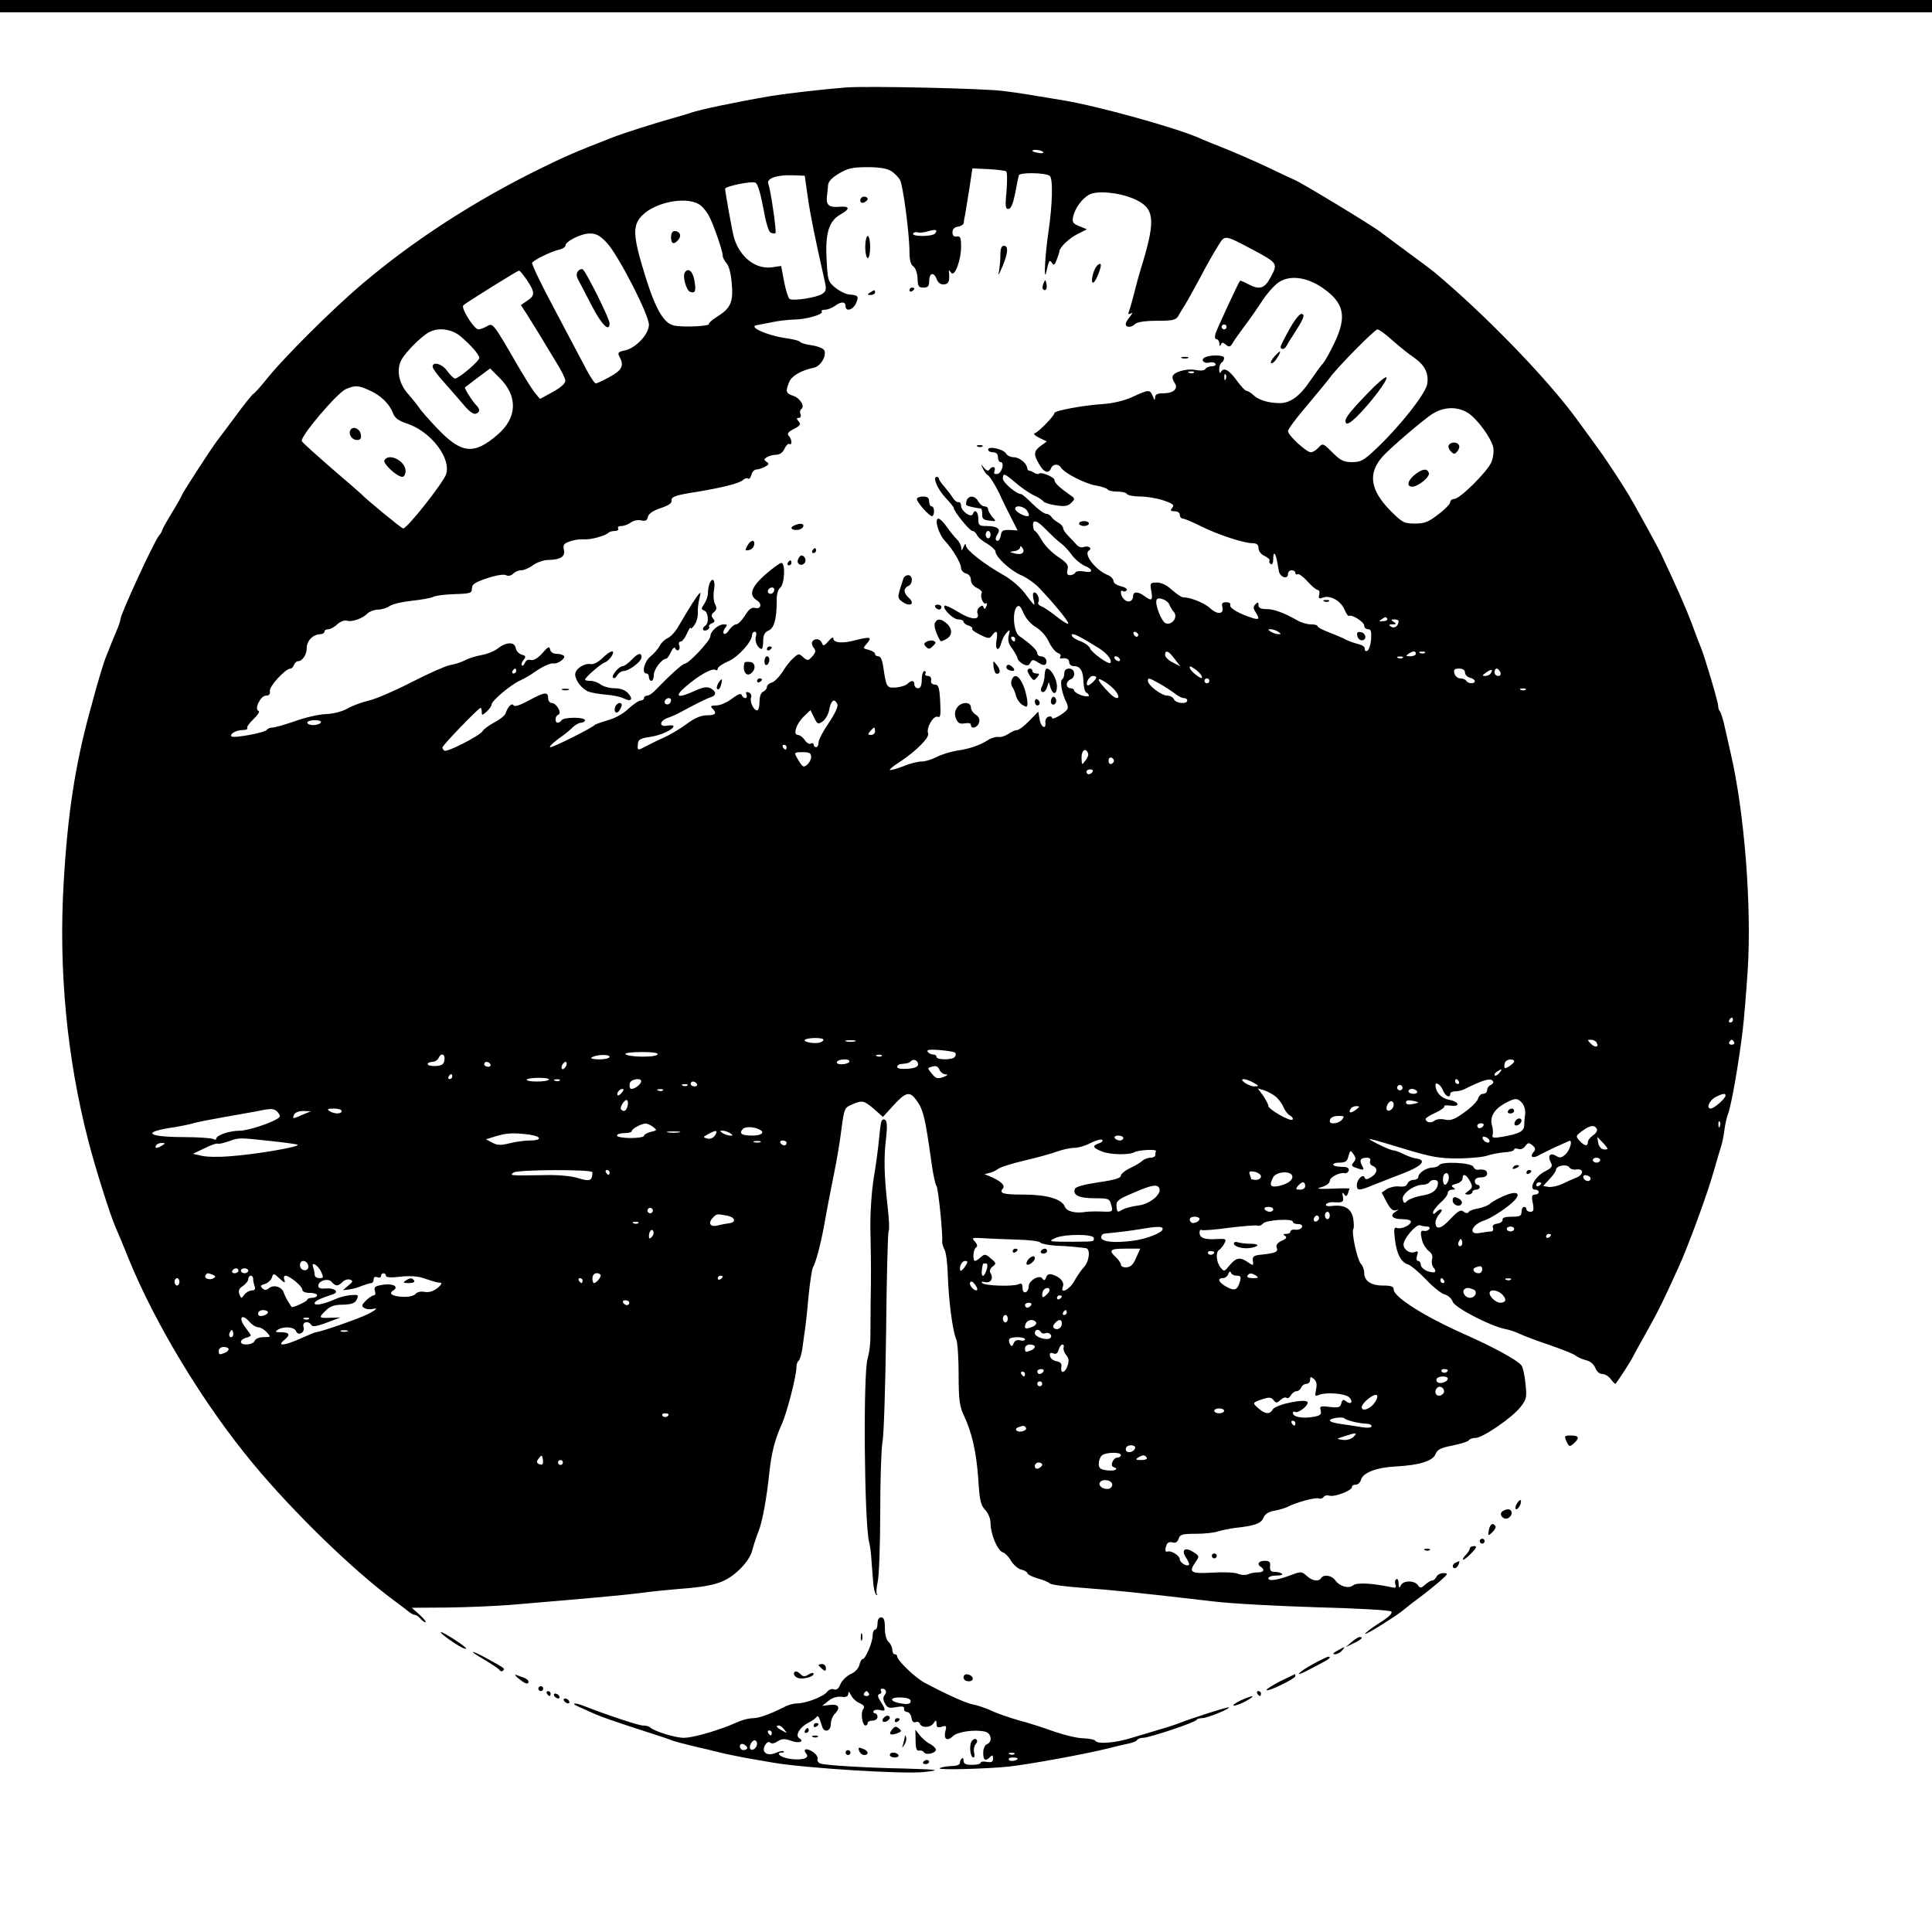 <?xml version="1.0" standalone="no"?>
<!DOCTYPE svg PUBLIC "-//W3C//DTD SVG 20010904//EN"
 "http://www.w3.org/TR/2001/REC-SVG-20010904/DTD/svg10.dtd">
<svg version="1.0" xmlns="http://www.w3.org/2000/svg"
 width="786pt" height="786pt" viewBox="0 0 786 786"
 preserveAspectRatio="xMidYMid meet">

<g transform="translate(0,786) scale(0.1,-0.1)"
fill="#000000" stroke="none">
<path d="M0 7835 l0 -25 3930 0 3930 0 0 25 0 25 -3930 0 -3930 0 0 -25z"/>
<path d="M3440 7504 c-81 -6 -237 -24 -300 -34 -146 -25 -294 -56 -330 -69
-14 -5 -45 -14 -70 -21 -75 -21 -202 -61 -250 -80 -142 -55 -195 -78 -290
-125 -266 -130 -519 -294 -725 -469 -121 -102 -326 -306 -394 -393 -23 -28
-45 -53 -50 -55 -4 -2 -38 -43 -74 -93 -37 -49 -70 -94 -75 -100 -21 -27 -142
-214 -142 -219 0 -3 -18 -35 -40 -71 -22 -36 -40 -68 -40 -72 0 -3 -6 -14 -13
-22 -21 -25 -157 -321 -157 -340 0 -6 -7 -27 -16 -48 -9 -21 -20 -47 -24 -58
-4 -11 -12 -31 -18 -45 -10 -24 -36 -109 -68 -230 -59 -217 -89 -414 -105
-692 -21 -352 13 -712 100 -1048 28 -110 91 -309 112 -355 10 -22 34 -80 54
-130 109 -266 304 -588 504 -829 165 -199 409 -436 575 -558 28 -21 56 -42 63
-48 7 -5 16 -10 21 -10 5 0 15 -7 22 -15 7 -8 16 -15 21 -15 5 0 -5 13 -23 30
l-33 29 145 1 c80 1 197 6 260 11 344 29 453 39 525 48 44 6 112 13 150 16
151 11 196 25 253 79 27 26 47 55 53 81 6 22 17 56 25 75 16 41 33 134 44 240
9 81 22 132 50 195 21 45 60 197 60 231 0 13 4 25 9 28 5 3 11 25 15 48 3 24
8 57 10 73 3 17 10 78 15 138 6 59 14 113 18 120 11 17 31 92 44 162 12 68 21
115 44 230 9 44 22 120 28 169 11 85 13 90 42 102 43 19 50 17 91 -18 l36 -32
43 47 c46 51 64 57 86 30 35 -42 42 -72 70 -273 6 -41 14 -79 19 -85 7 -9 26
-192 23 -225 -1 -8 4 -23 10 -35 6 -11 12 -58 13 -105 3 -96 19 -224 34 -258
6 -13 10 -78 10 -145 0 -103 4 -129 22 -167 33 -71 50 -147 58 -258 5 -85 10
-106 28 -125 13 -14 22 -36 22 -55 0 -43 28 -110 49 -117 9 -3 25 -18 34 -35
10 -16 29 -33 43 -36 13 -3 24 -10 24 -15 0 -4 19 -14 43 -21 23 -6 45 -16 48
-20 3 -5 64 -13 135 -18 122 -9 229 -20 529 -55 72 -9 262 -19 423 -24 164 -4
297 -12 302 -17 7 -7 -11 -24 -50 -48 -33 -21 -58 -41 -56 -43 4 -5 138 80
162 102 6 5 32 26 58 45 26 19 64 50 84 67 34 30 35 33 14 33 -12 0 -25 -7
-28 -15 -4 -8 -11 -15 -17 -15 -6 0 -19 -8 -29 -17 -16 -14 -21 -15 -28 -4
-12 21 -58 23 -70 3 -8 -15 -9 -14 -10 6 0 13 -4 21 -10 17 -5 -3 -6 -13 -3
-22 5 -13 1 -15 -23 -9 -71 15 -134 18 -148 7 -19 -16 -56 -5 -74 20 -14 20
-47 25 -57 9 -10 -16 -37 -12 -59 9 -20 18 -24 18 -61 4 -58 -22 -95 -27 -95
-14 0 6 14 11 32 11 17 0 28 3 24 7 -4 4 -17 8 -29 8 -17 0 -21 5 -20 23 2 17
-2 22 -22 22 -25 0 -33 -14 -15 -25 17 -11 11 -22 -12 -22 -13 0 -31 -3 -41
-8 -10 -4 -28 -3 -40 2 -12 6 -59 8 -104 5 -90 -5 -99 1 -68 45 15 21 14 23
-9 38 -35 23 -52 10 -31 -22 9 -14 15 -27 12 -29 -8 -9 -37 8 -37 22 0 14 -33
36 -49 32 -11 -4 -13 6 -5 27 4 10 13 13 24 10 13 -4 20 1 25 15 5 17 15 20
69 20 35 0 76 4 92 10 16 5 47 11 69 14 77 8 106 18 115 41 6 15 20 25 46 29
20 4 44 11 53 16 32 17 112 39 125 34 8 -3 17 0 21 6 4 6 15 8 24 5 21 -6 91
21 91 35 0 6 7 10 16 10 9 0 18 9 21 20 8 29 64 50 142 54 95 5 150 22 161 50
7 18 21 26 69 35 33 7 63 16 66 21 4 6 16 10 28 10 29 0 151 84 183 126 25 32
26 40 20 96 -3 33 -11 67 -17 74 -17 21 -116 75 -229 125 -163 72 -290 152
-290 183 0 12 -10 16 -44 16 -49 0 -76 19 -76 52 0 12 -6 29 -14 37 -15 18
-39 128 -30 142 3 5 2 24 -1 43 -8 39 -34 55 -83 50 -22 -3 -31 0 -27 7 4 5
17 9 28 8 40 -3 45 1 40 24 -3 16 -2 18 5 9 7 -11 10 -10 16 3 3 9 6 18 6 19
0 2 -33 2 -72 0 -59 -2 -67 0 -40 7 18 5 32 16 32 25 0 15 41 36 62 31 6 -1
13 4 15 11 3 6 -4 13 -14 14 -10 0 -23 2 -30 2 -28 3 -24 16 5 16 26 0 33 5
38 27 7 24 8 25 20 8 10 -14 11 -22 2 -32 -13 -16 -11 -18 20 -28 21 -6 23 -5
13 13 -12 22 -6 32 20 32 12 0 16 -5 13 -14 -3 -7 2 -16 10 -19 23 -9 20 -30
-6 -46 -16 -10 -23 -11 -26 -2 -6 18 -32 -7 -32 -30 0 -22 8 -23 47 -8 15 6
37 15 48 19 11 5 54 21 95 37 75 29 96 53 52 60 -13 1 -36 10 -52 18 -16 8
-35 15 -42 15 -7 0 -35 12 -63 26 -59 30 -50 28 115 -22 106 -32 138 -37 215
-37 50 1 102 6 117 12 15 5 45 11 68 13 22 1 40 6 40 11 0 5 7 6 16 3 10 -4
22 1 29 11 11 15 15 15 29 4 13 -11 14 -17 5 -28 -16 -18 -5 -27 18 -15 10 6
41 21 68 34 28 12 53 24 58 26 16 8 6 -36 -14 -54 -16 -15 -24 -16 -39 -6 -24
14 -35 0 -21 -27 9 -16 5 -22 -26 -38 -39 -20 -66 -73 -37 -73 8 0 14 -4 14
-10 0 -5 -7 -10 -15 -10 -13 0 -15 -7 -9 -35 5 -28 3 -35 -10 -35 -9 0 -16 5
-16 10 0 6 -4 10 -10 10 -5 0 -10 -9 -10 -20 0 -17 -7 -20 -40 -20 -26 0 -39
-4 -37 -12 1 -7 -8 -14 -21 -16 -16 -2 -22 -8 -18 -18 3 -8 -1 -14 -8 -14 -7
0 -28 -3 -45 -6 -50 -10 -35 34 18 51 29 9 101 57 124 83 27 30 3 38 -46 16
-23 -10 -48 -24 -55 -31 -7 -7 -28 -15 -47 -19 -20 -3 -38 -10 -41 -16 -3 -5
-12 -4 -20 3 -11 9 -22 3 -54 -31 -38 -41 -60 -45 -60 -13 0 9 7 25 17 35 18
20 4 25 -15 6 -9 -9 -12 -9 -12 0 0 6 14 24 30 39 17 14 30 32 30 40 0 7 8 13
18 13 13 0 14 2 4 9 -10 6 -7 10 12 15 14 3 26 13 26 21 0 23 15 18 30 -10 12
-22 11 -27 -6 -40 -17 -13 -17 -14 -1 -15 9 0 17 5 17 10 0 6 7 10 15 10 8 0
15 5 15 10 0 6 -4 10 -10 10 -5 0 -10 7 -10 15 0 9 9 15 25 15 16 0 25 6 25
15 0 14 -11 19 -38 16 -7 -1 -15 4 -18 12 -6 17 -129 23 -139 7 -3 -5 -16 -10
-28 -10 -25 -1 -57 -22 -57 -39 0 -6 -9 -11 -19 -11 -10 0 -22 -7 -25 -15 -4
-11 -15 -14 -33 -12 -16 2 -38 -3 -50 -10 l-22 -15 20 -38 c15 -28 25 -37 37
-34 15 5 14 4 -1 -6 -25 -16 -12 -30 29 -30 19 0 34 -4 34 -10 0 -14 -39 -32
-56 -26 -13 5 -14 -3 -9 -47 7 -59 25 -93 55 -102 11 -4 43 -31 72 -61 28 -30
62 -57 75 -60 14 -4 29 -17 33 -30 10 -25 153 -99 214 -111 17 -3 43 -12 57
-19 15 -7 69 -28 120 -45 52 -18 101 -37 109 -44 8 -7 28 -15 43 -19 17 -4 31
-16 37 -31 6 -15 17 -25 29 -25 11 0 27 -10 35 -22 9 -12 17 -20 19 -17 11 13
65 96 70 109 4 8 30 56 58 105 47 84 62 115 125 253 42 91 123 312 149 407 9
33 21 71 25 85 5 14 12 45 15 70 3 25 10 54 14 65 14 33 45 211 61 345 5 41
14 149 20 240 17 259 -13 646 -69 885 -5 22 -15 68 -23 102 -7 34 -17 65 -21
69 -4 4 -7 14 -7 22 0 16 -55 201 -70 237 -5 11 -22 56 -38 100 -26 68 -61
147 -126 285 -12 26 -108 200 -129 235 -42 69 -101 158 -136 205 -22 30 -55
75 -73 100 -120 166 -375 429 -583 603 -11 9 -63 48 -115 86 -52 39 -99 73
-105 78 -30 24 -322 201 -350 212 -5 2 -57 26 -115 54 -58 27 -139 62 -180 78
-41 16 -84 34 -95 39 -91 40 -403 127 -545 151 -143 24 -178 30 -250 39 -79
10 -546 21 -640 14z m804 -263 c3 -4 -6 -6 -19 -3 -14 2 -25 6 -25 8 0 8 39 4
44 -5z m-618 -77 c14 -9 30 -26 36 -37 12 -23 38 -219 38 -291 0 -33 5 -53 16
-60 9 -7 16 -28 17 -49 1 -32 4 -37 24 -37 18 0 23 6 23 24 0 35 18 42 30 12
6 -16 16 -24 30 -23 19 1 24 13 21 47 -2 13 0 13 8 1 14 -21 41 49 41 106 0
36 -3 43 -17 41 -12 -2 -18 3 -18 17 0 13 8 21 23 23 12 2 22 9 23 15 0 7 3
23 6 37 2 14 10 61 17 105 l12 80 64 -3 c36 -2 69 -6 73 -9 5 -3 5 -38 2 -79
-6 -62 -5 -74 7 -74 11 0 19 20 28 63 6 34 13 67 15 74 4 12 105 11 125 -2 15
-9 12 -117 -5 -231 -13 -88 -20 -210 -8 -159 10 45 13 51 23 35 7 -11 11 -8
19 13 6 16 11 31 11 35 1 16 42 55 76 71 l36 18 -31 13 c-26 10 -30 16 -25 39
8 35 36 73 65 89 32 18 122 9 182 -17 83 -36 89 -81 37 -256 -12 -38 -28 -95
-35 -125 -8 -30 -17 -64 -21 -74 -6 -15 -4 -17 7 -11 8 5 7 1 -3 -12 -10 -11
-18 -25 -18 -31 0 -16 23 -15 38 0 8 8 42 13 89 13 65 0 77 3 87 20 6 11 18
31 27 45 9 14 38 66 64 115 26 50 59 107 72 127 26 43 25 43 138 -17 103 -55
104 -57 76 -110 -26 -50 -46 -56 -95 -30 -16 9 -30 14 -31 13 -7 -8 -94 -196
-100 -215 -4 -14 -2 -23 4 -23 6 0 11 -8 12 -17 0 -12 2 -13 6 -5 4 10 8 10
20 0 13 -11 18 -10 27 5 6 11 28 42 49 70 22 29 54 75 72 103 18 28 47 61 65
74 45 32 114 24 179 -20 90 -62 102 -117 49 -227 -18 -38 -39 -74 -46 -82 -7
-7 -31 -40 -53 -72 -41 -61 -80 -89 -122 -89 -45 0 -85 12 -106 31 -11 11 -25
19 -30 19 -5 0 -22 18 -38 40 -32 44 -53 57 -65 38 -5 -9 -8 -6 -8 9 0 12 5
25 10 28 6 3 10 12 10 19 0 13 -60 13 -80 1 -17 -10 0 -26 20 -20 10 3 21 1
25 -5 3 -5 -3 -10 -14 -10 -11 0 -23 -5 -27 -11 -4 -7 -20 -8 -41 -4 -38 7
-93 -10 -93 -29 0 -6 4 -18 10 -26 14 -22 -7 -40 -46 -40 -25 0 -34 -4 -35
-17 0 -14 -2 -13 -9 5 -12 28 -15 28 -81 -2 -34 -16 -80 -27 -124 -30 -79 -5
-195 -27 -195 -36 0 -11 -64 -77 -79 -82 -9 -2 -2 -10 17 -19 l31 -15 -25 -18
c-29 -22 -30 -34 -6 -75 18 -33 39 -40 48 -16 7 18 30 20 41 2 14 -22 96 -64
140 -72 24 -4 45 -11 49 -16 3 -5 20 -9 39 -9 19 0 37 -4 40 -10 3 -5 28 -10
54 -10 26 0 69 -7 95 -16 38 -13 45 -19 35 -30 -9 -11 -7 -14 10 -14 12 0 21
-6 21 -15 0 -8 6 -15 13 -15 6 0 39 -14 71 -30 67 -34 176 -70 212 -70 17 0
24 -6 24 -20 0 -12 10 -25 25 -32 13 -6 22 -14 20 -19 -3 -4 -1 -10 5 -14 6
-4 10 5 10 21 0 33 9 27 16 -11 3 -15 6 -33 7 -39 5 -25 37 -35 37 -11 0 8 7
15 15 15 8 0 15 -5 15 -11 0 -5 4 -8 9 -5 5 3 23 -10 40 -29 17 -19 36 -35 42
-35 6 0 9 -9 6 -19 -4 -16 -1 -18 16 -12 29 11 72 -14 87 -49 7 -17 15 -28 18
-26 9 9 62 -24 62 -39 0 -8 7 -15 16 -15 12 0 14 -9 12 -42 -2 -23 -9 -43 -16
-46 -7 -2 -11 2 -10 9 2 7 -10 15 -27 19 -16 4 -39 12 -50 18 -11 6 -41 19
-67 29 -27 10 -48 21 -48 26 0 4 -12 7 -27 7 -16 0 -39 7 -53 15 -56 32 -97
47 -127 47 -24 0 -33 5 -33 16 0 13 -3 13 -12 4 -10 -10 -10 -17 0 -32 17 -28
15 -32 -10 -25 -53 16 -97 41 -93 53 3 7 -4 12 -16 12 -16 0 -20 -5 -16 -19 8
-30 -20 -33 -49 -6 -24 22 -80 45 -111 45 -6 0 -27 14 -45 30 -20 19 -43 30
-61 30 -28 0 -29 -2 -23 -35 7 -38 1 -42 -28 -20 -25 19 -46 19 -46 1 0 -22
-19 -30 -35 -16 -16 13 -21 45 -6 35 5 -3 12 -1 15 4 4 5 -7 12 -24 16 -16 4
-30 13 -30 21 0 8 -10 19 -22 24 -52 21 -101 86 -78 100 16 10 -3 22 -23 14
-8 -3 -21 2 -28 11 -8 9 -23 25 -34 36 -11 11 -20 25 -20 31 0 6 -9 16 -20 22
-11 6 -24 17 -28 24 -4 6 -14 12 -22 12 -7 0 -32 18 -54 40 -22 22 -43 40 -47
40 -19 0 -74 47 -74 63 0 24 6 22 52 -17 22 -19 55 -42 74 -51 18 -8 36 -20
39 -25 3 -5 26 -12 51 -16 36 -5 49 -3 62 10 16 16 16 18 -3 31 -43 30 -65 50
-65 62 0 12 -55 35 -63 26 -3 -3 -12 -1 -19 3 -7 5 -16 9 -20 9 -5 0 -8 5 -9
10 -1 20 -32 45 -55 45 -13 0 -27 7 -31 15 -11 18 -73 32 -73 16 0 -6 9 -11
20 -11 13 0 20 -7 20 -20 0 -11 5 -20 11 -20 17 0 5 -45 -13 -48 -13 -2 -16 1
-12 12 7 18 -11 22 -21 5 -5 -6 -12 -4 -22 8 -13 17 -13 16 -4 -4 6 -12 14
-23 18 -25 10 -4 39 -52 59 -98 9 -19 27 -56 40 -81 l24 -47 -32 2 c-27 1 -34
-3 -36 -21 -2 -13 -8 -23 -13 -23 -11 0 -11 11 1 30 12 19 -5 30 -47 30 -30 0
-33 3 -33 30 0 29 -15 41 -22 19 -6 -18 -48 12 -48 33 0 10 -5 17 -11 15 -6
-1 -16 7 -22 17 -7 11 -22 31 -34 45 -13 14 -23 29 -23 33 0 5 -4 8 -9 8 -18
0 3 -50 35 -84 19 -20 34 -39 34 -42 0 -14 65 -94 76 -94 6 0 14 -7 18 -15 3
-9 21 -25 41 -36 19 -12 35 -26 35 -33 0 -21 59 -76 102 -95 24 -10 58 -34 75
-52 62 -65 124 -141 119 -146 -3 -3 -24 10 -48 29 -24 19 -51 38 -61 41 -10 4
-16 11 -13 16 8 12 -4 41 -16 41 -6 0 -7 -11 -4 -25 4 -14 5 -25 3 -25 -2 0
-19 21 -37 46 -20 26 -58 59 -90 76 -77 44 -149 100 -150 118 -1 10 -4 9 -10
-5 -7 -17 -9 -17 -9 -3 -1 10 -9 25 -19 35 -10 10 -29 33 -41 51 -12 17 -27
32 -33 32 -18 0 0 -62 26 -90 32 -34 66 -91 66 -111 0 -9 9 -19 20 -22 12 -3
20 -14 20 -26 0 -13 10 -26 25 -33 13 -6 22 -15 19 -20 -8 -13 6 -49 17 -43 5
4 6 -2 2 -11 -4 -12 -8 -14 -11 -6 -3 10 -7 10 -17 2 -8 -6 -11 -18 -8 -26 11
-28 -27 -26 -78 6 -28 17 -53 29 -56 26 -11 -10 33 -55 55 -56 12 0 22 -4 22
-9 0 -5 9 -13 21 -16 11 -4 18 -10 14 -13 -3 -3 11 -14 32 -24 34 -17 39 -17
49 -3 18 25 25 17 18 -20 -7 -41 10 -49 20 -9 4 15 14 33 22 41 13 14 14 12 8
-12 -5 -19 -1 -35 15 -55 11 -16 21 -34 21 -39 0 -6 10 -15 21 -22 18 -9 24
-8 31 5 8 14 11 14 33 0 15 -10 25 -12 30 -5 8 14 -3 31 -21 31 -8 0 -14 6
-14 13 0 11 -26 37 -74 70 -22 16 -29 98 -9 118 9 9 15 3 27 -25 9 -21 29 -45
50 -57 20 -12 43 -37 53 -60 10 -21 26 -41 36 -45 9 -3 15 -10 11 -15 -3 -5
-2 -9 3 -8 21 4 33 -2 33 -16 0 -8 8 -15 19 -15 26 0 38 -19 39 -65 1 -22 6
-41 12 -43 5 -2 10 -8 10 -12 0 -5 -13 -4 -30 1 -16 6 -30 15 -30 20 0 5 -7 9
-15 9 -8 0 -15 7 -15 15 0 9 7 18 15 21 23 9 19 44 -5 44 -13 0 -20 -7 -20
-19 0 -11 -4 -22 -9 -25 -10 -7 0 -60 17 -92 6 -11 8 -24 4 -30 -12 -17 -62
-45 -62 -35 0 6 -7 8 -15 5 -8 -3 -13 -13 -12 -22 4 -32 -18 -22 -23 10 l-6
33 -36 -37 c-20 -21 -43 -38 -50 -38 -7 0 -24 -7 -36 -16 -12 -8 -30 -14 -40
-12 -10 1 -29 -4 -43 -13 -34 -22 -77 -36 -127 -43 -24 -4 -61 -15 -82 -26
-22 -11 -49 -19 -62 -18 -13 0 -47 -8 -75 -20 -29 -11 -53 -17 -53 -14 0 4 19
19 43 34 65 43 119 98 113 114 -9 22 21 74 39 68 11 -5 13 6 10 63 -3 57 -7
68 -22 68 -11 0 -17 7 -15 18 2 10 -4 17 -13 17 -9 0 -13 5 -10 10 3 6 1 10
-4 10 -6 0 -11 -16 -11 -35 0 -24 -5 -35 -15 -35 -8 0 -15 7 -15 15 0 18 -12
19 -28 3 -7 -7 -28 -13 -47 -15 -38 -2 -39 1 -51 80 -4 30 -11 47 -20 47 -8 0
-14 4 -14 10 0 5 -11 12 -25 16 -25 6 -25 7 -9 25 24 27 15 30 -44 15 -54 -15
-92 -12 -92 8 -1 6 -9 0 -20 -13 -17 -19 -21 -21 -26 -7 -7 18 -30 21 -39 6
-4 -6 -1 -18 6 -26 9 -11 8 -18 -6 -34 -17 -19 -19 -19 -37 -4 -17 16 -19 16
-39 -2 -12 -10 -33 -36 -46 -58 -14 -21 -33 -41 -44 -43 -10 -3 -19 -11 -19
-18 0 -7 -7 -15 -15 -19 -9 -3 -15 -19 -15 -41 0 -19 -4 -35 -10 -35 -14 0
-31 36 -24 53 3 8 -2 17 -10 20 -10 4 -13 1 -9 -9 3 -7 1 -14 -5 -14 -6 0 -12
6 -14 12 -3 9 -16 4 -41 -15 -19 -15 -48 -27 -63 -27 -22 0 -25 -3 -16 -12 20
-20 14 -28 -22 -28 -23 0 -50 -11 -82 -35 -27 -20 -69 -45 -94 -56 -25 -11
-57 -27 -72 -35 -34 -18 -35 -18 -33 8 1 19 9 24 49 30 44 6 96 30 96 44 0 4
-11 4 -25 2 -35 -7 -33 20 3 32 15 5 41 17 57 26 51 28 99 52 118 58 22 7 22
23 -2 36 -14 7 -30 5 -63 -10 -72 -33 -88 -26 -38 17 52 45 107 76 120 68 6
-4 10 -1 10 5 0 6 20 20 44 30 41 19 96 80 96 108 0 7 5 12 11 12 6 0 8 -9 4
-20 -6 -19 9 -50 24 -50 3 0 6 15 6 33 0 23 6 35 22 42 23 10 33 48 33 121 -1
25 5 46 15 54 17 14 21 100 4 100 -6 0 -35 -21 -65 -47 -58 -51 -69 -84 -35
-105 23 -14 17 -38 -8 -31 -13 3 -25 -6 -40 -31 -13 -20 -28 -36 -36 -36 -7 0
-19 -10 -28 -22 -8 -13 -18 -20 -22 -16 -4 4 -2 14 5 23 10 12 9 15 -5 15 -23
0 -55 -28 -55 -49 0 -17 -88 -111 -104 -111 -9 0 -62 -48 -114 -102 -14 -16
-31 -28 -39 -28 -7 0 -13 -4 -13 -10 0 -5 -6 -10 -14 -10 -7 0 -29 -15 -49
-33 -20 -20 -56 -40 -84 -47 -26 -8 -50 -16 -53 -19 -10 -12 -168 -91 -181
-91 -7 0 7 15 31 33 25 17 53 40 62 50 10 9 25 17 33 17 8 0 15 5 15 10 0 6
-20 10 -44 10 -25 0 -48 -4 -51 -10 -3 -5 -10 -10 -16 -10 -13 0 -11 28 2 32
17 6 -7 48 -26 48 -8 0 -15 9 -15 20 0 27 -15 25 -79 -10 -35 -19 -57 -26 -61
-20 -7 12 -23 -3 -33 -32 -3 -9 -24 -26 -46 -37 -22 -12 -44 -28 -48 -36 -11
-18 -143 -86 -155 -79 -4 3 -8 9 -8 13 0 9 147 161 155 161 3 0 5 -7 5 -17 0
-14 2 -14 20 2 11 10 20 23 20 29 0 15 80 82 117 98 15 7 42 22 58 34 33 23
66 38 78 35 15 -3 48 20 42 30 -4 5 -17 9 -30 9 -14 0 -25 7 -27 18 -3 14 -9
11 -32 -16 -19 -21 -36 -30 -47 -27 -10 3 -19 -1 -23 -11 -4 -9 -9 -14 -13
-11 -3 4 0 14 7 22 11 14 10 17 -8 22 -11 3 -22 15 -24 27 -4 26 -39 25 -74
-3 -14 -11 -43 -22 -65 -26 -22 -4 -53 -13 -67 -21 -15 -8 -43 -17 -62 -20
-19 -4 -89 -35 -155 -69 -66 -34 -144 -68 -174 -75 -30 -7 -70 -22 -88 -33
-20 -11 -56 -21 -86 -22 -29 -1 -86 -14 -127 -29 -41 -14 -82 -26 -92 -26 -9
0 -19 -4 -22 -9 -8 -12 -135 -35 -144 -27 -9 10 19 26 46 26 13 0 21 4 18 8
-3 5 9 21 26 37 17 16 26 31 20 33 -19 6 8 62 30 62 13 0 18 6 16 19 -3 19 63
91 84 91 5 0 11 7 14 15 4 8 10 15 16 15 18 0 36 26 36 54 0 29 25 55 55 56 9
0 17 5 17 10 0 6 7 10 15 10 9 0 26 9 37 20 12 11 29 18 39 15 20 -7 65 9 85
30 9 8 28 15 42 15 15 0 37 7 48 15 12 8 52 17 90 21 38 4 77 11 87 16 9 5 49
10 87 11 64 2 70 4 70 23 0 17 12 25 63 42 36 12 68 17 76 12 9 -5 20 -2 29 6
7 8 22 14 33 14 11 0 32 9 48 21 15 11 43 21 62 21 50 1 70 14 63 42 -4 19 0
25 23 33 15 6 41 10 57 9 28 -3 89 14 102 27 4 4 16 7 26 7 11 0 16 5 13 10
-3 6 2 10 12 10 11 0 28 6 39 14 10 8 29 12 42 9 18 -4 25 -1 28 15 4 13 22
25 52 35 31 10 46 20 44 30 -2 16 17 23 103 36 102 17 170 34 186 47 9 8 19
11 23 7 4 -4 9 3 13 15 3 12 12 22 20 22 8 0 24 5 35 11 17 9 18 13 7 20 -12
8 -12 11 1 19 8 5 25 10 38 10 14 0 27 9 34 25 6 13 15 22 19 19 13 -8 11 20
-2 33 -8 8 -3 16 21 28 26 13 29 19 19 31 -9 11 -9 14 1 14 7 0 10 7 7 15 -4
8 -2 17 2 20 17 10 -2 44 -30 54 -32 11 -34 17 -19 55 9 26 50 50 101 60 27 6
52 46 43 70 -3 8 -25 17 -49 21 -25 3 -47 10 -50 14 -2 5 -28 11 -56 15 -79
11 -163 49 -116 54 6 1 32 6 57 11 25 6 65 10 90 11 49 0 124 22 113 33 -3 4
3 7 13 7 11 0 29 7 40 15 25 19 44 19 44 0 0 -24 29 -17 42 10 13 30 10 34
-26 37 -15 1 -41 14 -58 28 -29 24 -31 30 -35 115 -6 106 9 156 57 183 39 22
38 34 -3 31 -43 -4 -56 6 -53 39 2 15 4 37 5 49 1 14 15 30 44 47 35 21 55 26
115 26 51 0 80 -5 98 -16z m-340 -104 c11 -77 31 -174 66 -329 11 -48 11 -54
-6 -66 -20 -15 -119 -31 -134 -21 -5 3 -15 35 -22 70 l-12 64 -34 -5 c-67 -11
-132 38 -157 117 -7 22 -36 184 -37 202 0 10 106 32 123 25 9 -3 20 -39 32
-102 11 -62 22 -98 31 -102 8 -3 17 -4 19 -1 5 5 -20 178 -29 199 -10 23 34
38 99 36 l49 -2 12 -85z m-433 -38 c11 -9 25 -28 32 -42 19 -36 55 -141 55
-159 0 -8 7 -22 16 -32 10 -11 18 -44 21 -83 7 -76 -5 -101 -62 -136 -19 -12
-33 -25 -31 -28 5 -9 -100 -14 -139 -7 -43 7 -77 64 -119 199 -52 167 -54 209
-13 250 58 58 194 80 240 38z m952 -111 c-3 -6 -26 -11 -51 -11 -26 0 -43 4
-39 10 3 5 11 7 18 5 7 -3 26 -1 42 4 33 9 40 7 30 -8z m-1336 -39 c46 -49
171 -292 171 -333 0 -39 -54 -96 -99 -105 -26 -5 -29 -9 -21 -25 20 -36 11
-55 -39 -82 -27 -15 -53 -27 -57 -27 -5 0 -22 26 -39 58 -16 31 -74 139 -127
240 -54 101 -96 187 -93 193 8 12 73 44 108 53 15 3 27 11 27 16 0 18 64 50
99 50 27 0 42 -8 70 -38z m-325 -152 c33 -49 33 -63 0 -84 l-25 -17 21 -32
c11 -18 34 -54 51 -82 16 -27 48 -79 69 -114 22 -34 40 -71 40 -80 0 -11 -20
-29 -52 -46 l-51 -28 -21 25 c-12 15 -43 65 -71 113 -99 171 -100 173 -125
157 -11 -6 -26 -12 -34 -12 -17 0 -72 87 -61 98 10 10 219 140 226 141 4 1 18
-17 33 -39z m2846 -190 c0 -5 -4 -10 -10 -10 -5 0 -10 5 -10 10 0 6 5 10 10
10 6 0 10 -4 10 -10z m-3118 -37 c44 -37 77 -75 78 -89 0 -13 -83 -84 -99 -84
-5 0 -19 14 -31 30 -21 30 -60 41 -60 18 0 -7 22 -37 48 -65 26 -29 62 -71 80
-92 20 -24 39 -38 48 -34 17 6 18 18 1 35 -17 18 -49 69 -45 72 2 2 25 19 52
40 l50 37 38 -38 c75 -74 73 -161 -6 -230 -98 -85 -148 -80 -248 25 -36 38
-69 76 -74 85 -5 8 -24 31 -41 51 -40 43 -52 100 -30 142 17 31 80 95 112 112
37 21 91 14 127 -15z m3793 -18 c28 -24 65 -55 84 -67 48 -33 65 -67 57 -112
-8 -40 -112 -172 -209 -263 -48 -46 -61 -53 -96 -53 -34 0 -47 6 -80 39 -38
38 -40 39 -57 20 -9 -10 -23 -19 -31 -19 -18 0 -93 69 -93 86 0 8 35 55 78
105 42 50 84 101 92 112 27 39 183 197 194 197 6 0 34 -20 61 -45z m-808 -131
c-3 -3 -12 -4 -19 -1 -8 3 -5 6 6 6 11 1 17 -2 13 -5z m130 -26 c-3 -8 -6 -5
-6 6 -1 11 2 17 5 13 3 -3 4 -12 1 -19z m-3482 -47 c46 -21 79 -54 94 -92 7
-20 23 -31 59 -43 95 -32 178 -140 157 -205 -11 -34 -158 -221 -175 -221 -6 0
-156 123 -170 140 -3 3 -57 50 -120 104 -63 55 -118 104 -122 111 -10 16 143
196 179 212 38 16 51 16 98 -6z m4466 -90 c37 -23 95 -101 104 -141 3 -16 0
-42 -8 -61 -17 -39 -128 -149 -151 -149 -9 0 -16 -6 -16 -13 0 -7 -22 -30 -49
-50 -40 -31 -56 -37 -95 -37 -44 0 -51 4 -100 53 -83 85 -92 153 -29 222 31
34 156 141 197 169 47 31 102 34 147 7z m-1791 -401 c8 -14 8 -20 0 -20 -18 0
-50 20 -50 30 0 18 39 10 50 -10z m79 -78 c20 -20 45 -44 57 -52 11 -8 31 -29
44 -47 12 -17 36 -37 51 -44 38 -15 37 -32 0 -24 -17 3 -32 2 -36 -4 -3 -6
-13 -11 -22 -11 -11 0 -14 6 -10 23 5 18 -3 28 -39 52 -25 17 -55 47 -66 68
-12 20 -24 37 -28 37 -3 0 -6 9 -7 20 -3 30 16 24 56 -18z m-229 -17 c0 -8 -4
-15 -10 -15 -5 0 -10 7 -10 15 0 8 5 15 10 15 6 0 10 -7 10 -15z m128 -76 c-5
-4 -20 -4 -32 0 -21 6 -21 6 2 9 12 2 22 9 22 15 0 7 4 6 10 -3 6 -9 5 -17 -2
-21z m-1008 -147 c0 -13 -12 -22 -22 -16 -10 6 -1 24 13 24 5 0 9 -4 9 -8z
m1607 -61 c3 -9 12 -23 19 -31 17 -21 -7 -54 -33 -46 -18 6 -47 82 -37 97 7
12 45 -3 51 -20z m887 -59 c2 -4 -5 -9 -17 -9 -17 -2 -19 0 -7 7 18 12 18 12
24 2z m46 -9 c-1 -20 -16 -31 -30 -23 -12 8 -11 10 5 10 17 0 17 2 5 10 -13 8
-12 10 3 10 9 0 17 -3 17 -7z m-490 -43 c13 -9 13 -10 0 -10 -8 0 -22 5 -30
10 -13 9 -13 10 0 10 8 0 22 -5 30 -10z m-728 -68 c33 -21 54 -49 45 -59 -8
-7 -76 42 -82 59 -3 9 -22 23 -41 30 -18 6 -34 17 -34 24 0 12 31 -3 112 -54z
m159 55 c-1 -12 -15 -9 -19 4 -3 6 1 10 8 8 6 -3 11 -8 11 -12z m-501 -17 c0
-5 -2 -10 -4 -10 -3 0 -8 5 -11 10 -3 6 -1 10 4 10 6 0 11 -4 11 -10z m649
-81 l23 -30 -31 16 c-17 8 -31 22 -31 30 0 23 14 18 39 -16z m981 21 c0 -5
-10 -10 -22 -10 -19 0 -20 2 -8 10 19 13 30 13 30 0z m37 4 c-3 -3 -12 -4 -19
-1 -8 3 -5 6 6 6 11 1 17 -2 13 -5z m-1242 -24 c3 -5 2 -10 -4 -10 -5 0 -13 5
-16 10 -3 6 -2 10 4 10 5 0 13 -4 16 -10z m1152 4 c-3 -3 -12 -4 -19 -1 -8 3
-5 6 6 6 11 1 17 -2 13 -5z m-818 -75 c3 -11 -1 -10 -19 2 -13 9 -26 22 -29
30 -3 11 1 10 19 -2 13 -9 26 -22 29 -30z m-2789 21 c0 -5 -5 -10 -11 -10 -5
0 -7 5 -4 10 3 6 8 10 11 10 2 0 4 -4 4 -10z m3860 -6 c0 -9 9 -18 20 -21 11
-3 20 -9 20 -14 0 -12 -27 -11 -35 1 -3 6 -14 10 -24 10 -10 0 -21 9 -24 20
-4 16 0 20 19 20 15 0 24 -6 24 -16z m105 -3 c-3 -6 -14 -11 -23 -11 -13 0
-13 2 4 14 21 15 30 14 19 -3z m39 4 c3 -9 0 -15 -9 -15 -8 0 -15 7 -15 15 0
8 4 15 9 15 5 0 11 -7 15 -15z m-1644 -21 c0 -9 -31 -37 -36 -32 -9 9 8 38 22
38 8 0 14 -3 14 -6z m72 -48 c33 -36 16 -51 -18 -16 -27 27 -44 48 -44 55 0 9
43 -18 62 -39z m185 23 c21 -12 49 -30 62 -40 13 -11 30 -19 37 -19 8 0 14 -4
14 -10 0 -16 -47 -12 -54 5 -3 8 -16 15 -28 15 -24 1 -78 42 -78 60 0 14 4 13
47 -11z m203 11 c0 -5 -4 -10 -10 -10 -5 0 -10 5 -10 10 0 6 5 10 10 10 6 0
10 -4 10 -10z m1287 -36 c-3 -3 -12 -4 -19 -1 -8 3 -5 6 6 6 11 1 17 -2 13 -5z
m-3477 -42 c0 -13 -12 -22 -22 -16 -10 6 -1 24 13 24 5 0 9 -4 9 -8z m677 -18
c3 -9 -11 -39 -36 -76 -22 -32 -41 -68 -41 -79 0 -10 -4 -19 -10 -19 -5 0 -10
5 -10 11 0 5 -5 7 -11 4 -6 -4 -17 2 -25 14 -8 12 -21 21 -28 21 -21 0 -7 45
24 75 l27 26 15 -30 c13 -28 16 -29 35 -16 11 8 24 30 27 50 7 37 22 46 33 19z
m-2102 -74 c-3 -5 -17 -10 -31 -10 -13 0 -24 5 -24 10 0 6 14 10 31 10 17 0
28 -4 24 -10z m2255 -35 c0 -8 -7 -15 -16 -15 -14 0 -14 3 -4 15 7 8 14 15 16
15 2 0 4 -7 4 -15z m-360 -65 c0 -5 -2 -10 -4 -10 -3 0 -8 5 -11 10 -3 6 -1
10 4 10 6 0 11 -4 11 -10z m1227 -26 c2 -5 -3 -19 -12 -29 -14 -19 -14 -18
-15 13 0 31 18 42 27 16z m-1127 -13 c0 -10 -7 -24 -16 -32 -16 -13 -19 -12
-45 34 -8 15 -5 17 26 17 28 0 35 -4 35 -19z m1232 -16 c0 -5 -5 -11 -11 -13
-6 -2 -11 4 -11 13 0 9 5 15 11 13 6 -2 11 -8 11 -13z m-87 -45 c-3 -5 -10
-10 -16 -10 -5 0 -9 5 -9 10 0 6 7 10 16 10 8 0 12 -4 9 -10z m2605 -1010 c0
-5 -5 -10 -11 -10 -5 0 -7 5 -4 10 3 6 8 10 11 10 2 0 4 -4 4 -10z m-3700 -80
c0 -5 -8 -10 -17 -12 -24 -5 -64 3 -59 11 7 10 76 11 76 1z m128 -7 c-10 -2
-26 -2 -35 0 -10 3 -2 5 17 5 19 0 27 -2 18 -5z m3017 -4 c12 -19 -5 -23 -22
-6 -16 16 -16 17 -1 17 9 0 20 -5 23 -11z m560 1 c3 -5 -1 -10 -10 -10 -9 0
-13 5 -10 10 3 6 8 10 10 10 2 0 7 -4 10 -10z m-3169 -43 c3 -3 3 -10 -1 -16
-8 -14 -75 -14 -75 -1 0 6 -6 10 -14 10 -8 0 -18 5 -22 11 -5 9 9 10 50 7 31
-3 59 -7 62 -11z m-1211 -7 c-8 -13 -123 -11 -131 2 -3 4 27 8 66 8 47 0 69
-4 65 -10z m-867 -22 c-2 -18 -10 -23 -35 -25 -18 -1 -33 3 -33 8 0 5 9 9 19
9 10 0 21 7 25 15 9 23 28 18 24 -7z m672 12 c0 -5 -19 -10 -42 -10 -24 0 -38
4 -31 8 19 12 73 14 73 2z m1107 4 c-3 -3 -12 -4 -19 -1 -8 3 -5 6 6 6 11 1
17 -2 13 -5z m-132 -24 c-3 -5 -17 -10 -31 -10 -14 0 -22 4 -19 10 3 6 17 10
31 10 14 0 22 -4 19 -10z m280 -11 c0 -9 -14 -15 -42 -17 -26 -2 -43 1 -43 7
0 6 7 12 15 12 28 3 33 4 41 12 11 11 29 3 29 -14z m2425 13 c0 -4 -9 -13 -20
-20 -16 -10 -20 -10 -20 1 0 8 3 17 7 20 9 9 33 9 33 -1z m-4165 -12 c3 -5 -1
-10 -9 -10 -9 0 -16 5 -16 10 0 6 4 10 9 10 6 0 13 -4 16 -10z m309 -5 c-4 -8
-10 -15 -15 -15 -4 0 -6 7 -3 15 4 8 10 15 15 15 4 0 6 -7 3 -15z m1543 -36
c12 0 8 -4 -10 -11 -23 -8 -30 -6 -46 14 -19 23 -19 23 2 29 15 4 24 0 29 -13
4 -10 15 -18 25 -19z m2253 6 c-7 -9 -15 -13 -19 -10 -3 3 1 10 9 15 21 14 24
12 10 -5z m-4260 -15 c0 -5 -5 -10 -11 -10 -5 0 -7 5 -4 10 3 6 8 10 11 10 2
0 4 -4 4 -10z m393 -12 c-2 -5 -24 -8 -49 -8 -25 0 -43 3 -41 8 3 4 25 7 50 7
25 0 43 -3 40 -7z m44 -4 c-3 -3 -12 -4 -19 -1 -8 3 -5 6 6 6 11 1 17 -2 13
-5z m331 -6 c-6 -16 -36 -34 -44 -26 -3 4 -4 14 -1 23 7 17 51 21 45 3z m2492
-3 c23 -13 23 -14 4 -15 -11 0 -29 7 -40 15 -26 19 1 20 36 0z m835 5 c3 -5 1
-10 -4 -10 -6 0 -11 5 -11 10 0 6 2 10 4 10 3 0 8 -4 11 -10z m139 1 c3 -5 -1
-11 -9 -15 -8 -3 -15 -12 -15 -21 0 -8 -7 -15 -16 -15 -9 0 -18 -9 -21 -20 -3
-11 -28 -36 -55 -55 -40 -29 -55 -35 -79 -30 -18 4 -36 2 -44 -5 -14 -11 -35
-6 -35 8 0 4 18 15 40 25 22 10 38 22 36 26 -3 4 8 5 25 3 42 -6 36 16 -7 24
-31 6 -54 31 -54 60 0 15 22 0 30 -21 9 -24 30 -35 30 -15 0 6 9 10 20 10 11
0 28 4 38 9 76 38 107 47 116 32z m-3239 -11 c3 -5 -1 -10 -9 -10 -9 0 -16 5
-16 10 0 6 4 10 9 10 6 0 13 -4 16 -10z m-38 -6 c-3 -3 -12 -4 -19 -1 -8 3 -5
6 6 6 11 1 17 -2 13 -5z m2907 -15 c-3 -5 -10 -7 -15 -3 -5 3 -7 10 -3 15 3 5
10 7 15 3 5 -3 7 -10 3 -15z m-3174 -14 c-7 -9 -15 -13 -17 -11 -7 7 7 26 19
26 6 0 6 -6 -2 -15z m167 9 c-3 -3 -12 -4 -19 -1 -8 3 -5 6 6 6 11 1 17 -2 13
-5z m2490 -23 c12 -9 27 -28 34 -44 6 -15 19 -32 28 -36 9 -5 13 -13 9 -16 -9
-9 -98 42 -98 56 0 6 -10 24 -21 41 l-22 30 24 -7 c13 -4 34 -15 46 -24z m578
19 c3 -5 -3 -10 -14 -10 -12 0 -21 5 -21 10 0 6 6 10 14 10 8 0 18 -4 21 -10z
m1255 -17 c0 -12 -47 -53 -60 -53 -20 0 -6 34 20 47 29 15 40 16 40 6z m-4467
-43 c-5 -20 -15 -25 -26 -14 -8 8 15 44 24 38 4 -2 5 -13 2 -24z m3217 15 c0
-1 -11 -5 -25 -7 -16 -3 -25 -1 -25 7 0 8 9 10 25 7 14 -2 25 -6 25 -7z m422
-2 c9 -10 14 -29 13 -43 -2 -14 -4 -35 -4 -48 -1 -25 -21 -35 -90 -47 -34 -6
-42 -4 -39 6 3 8 2 26 -2 40 -10 34 8 65 50 89 44 24 53 24 72 3z m-522 -7 c0
-16 -18 -31 -27 -22 -8 8 5 36 17 36 5 0 10 -6 10 -14z m-154 -21 c-21 -16
-32 -13 -21 4 3 6 14 11 23 11 15 -1 15 -2 -2 -15z m-4385 -11 c10 -13 10 -17
-2 -25 -31 -20 -122 -49 -153 -49 -40 0 -96 -18 -96 -32 0 -5 -5 -6 -12 -2 -6
4 -64 8 -127 8 -150 1 -163 22 -26 41 22 4 54 10 70 15 17 5 73 16 125 25 52
9 113 20 135 24 61 13 71 12 86 -5z m259 6 c0 -13 -30 -13 -50 0 -11 7 -7 10
18 10 17 0 32 -4 32 -10z m-159 -15 c-41 -18 -42 -18 -35 0 4 9 19 15 38 15
l31 -1 -34 -14z m4229 -20 c-13 -16 -50 -21 -50 -7 0 15 13 22 38 22 21 0 22
-2 12 -15z m1537 -27 c-3 -8 -6 -5 -6 6 -1 11 2 17 5 13 3 -3 4 -12 1 -19z
m-4341 -2 c18 -14 18 -15 -9 -21 -15 -4 -27 -11 -27 -16 0 -5 -25 -9 -55 -9
-30 0 -55 5 -55 10 0 6 14 10 30 10 17 0 30 4 30 8 0 9 37 30 56 31 5 1 19 -5
30 -13z m3379 4 c-3 -5 -10 -10 -16 -10 -5 0 -9 5 -9 10 0 6 7 10 16 10 8 0
12 -4 9 -10z m-2942 -17 c19 -11 3 -23 -31 -23 -45 0 -56 8 -41 26 10 12 47
11 72 -3z m3403 5 c4 -7 -2 -18 -14 -26 -12 -8 -22 -21 -22 -28 0 -19 -14 -17
-34 5 -16 18 -16 20 11 40 32 23 49 26 59 9z m-3733 -15 c-13 -2 -33 -2 -45 0
-13 2 -3 4 22 4 25 0 35 -2 23 -4z m146 -12 c-8 -11 -19 -16 -32 -13 -18 5
-18 6 4 18 33 18 41 17 28 -5z m61 9 c13 -9 13 -10 0 -10 -8 0 -22 5 -30 10
-13 9 -13 10 0 10 8 0 22 -5 30 -10z m-817 -6 c53 -8 53 -24 1 -24 -19 0 -55
-5 -80 -11 -36 -9 -50 -9 -71 2 l-26 14 39 12 c46 14 75 15 137 7z m2417 -14
c0 -5 -6 -10 -14 -10 -8 0 -18 5 -21 10 -3 6 3 10 14 10 12 0 21 -4 21 -10z
m1490 -12 c0 -13 -23 -5 -28 10 -2 7 2 10 12 6 9 -3 16 -11 16 -16z m-4968 1
c57 -6 110 -13 118 -16 19 -7 -170 -40 -275 -47 -44 -4 -96 -3 -115 2 l-35 8
48 23 c26 13 50 21 53 18 3 -2 21 2 42 9 46 16 40 16 164 3z m3380 -10 c-30
-11 -28 -18 12 -34 32 -13 112 -15 132 -2 15 8 89 13 87 4 -2 -4 -3 -11 -3
-17 0 -5 -9 -10 -19 -10 -11 0 -26 -6 -33 -12 -7 -7 -30 -21 -50 -30 -21 -10
-38 -24 -38 -31 0 -10 -27 -18 -91 -27 -59 -9 -93 -18 -96 -27 -10 -25 17 -38
79 -38 59 0 62 -1 69 -28 7 -27 7 -28 -39 -26 -26 1 -54 0 -62 -1 -43 -8 -81
1 -88 21 -12 31 -74 49 -168 49 -84 0 -101 5 -84 25 11 13 -10 31 -55 50 l-20
8 20 5 c11 2 27 10 35 16 8 7 58 23 110 35 52 12 112 29 133 37 20 7 51 14 67
14 17 0 47 9 67 20 20 10 41 16 46 13 6 -3 1 -10 -11 -14z m2068 -23 c0 -2 -8
-3 -17 -2 -10 2 -19 13 -21 27 l-4 24 21 -22 c12 -12 21 -24 21 -27z m-3447
27 c-7 -2 -19 -2 -25 0 -7 3 -2 5 12 5 14 0 19 -2 13 -5z m107 -3 c0 -5 -4
-10 -9 -10 -6 0 -13 5 -16 10 -3 6 1 10 9 10 9 0 16 -4 16 -10z m-2540 -10
c-20 -13 -33 -13 -25 0 3 6 14 10 23 10 15 0 15 -2 2 -10z m5850 -60 c0 -5 -7
-10 -15 -10 -8 0 -15 5 -15 10 0 6 7 10 15 10 8 0 15 -4 15 -10z m-125 -30 c4
-6 16 -10 27 -8 32 5 33 -20 1 -33 -15 -6 -42 -18 -58 -26 -17 -8 -41 -13 -54
-12 l-23 4 26 28 c14 15 26 32 26 37 0 18 45 26 55 10z m-3975 -19 c0 -35 -10
-39 -58 -24 -30 9 -82 14 -147 12 -128 -2 -135 -2 -115 11 19 12 320 13 320 1z
m70 -1 c0 -5 -2 -10 -4 -10 -3 0 -8 5 -11 10 -3 6 -1 10 4 10 6 0 11 -4 11
-10z m2650 -16 c0 -8 -9 -14 -20 -14 -11 0 -20 2 -20 4 0 2 -3 11 -6 19 -4 11
1 13 20 10 14 -3 26 -12 26 -19z m126 5 c9 -16 -15 -36 -53 -44 -35 -7 -41 2
-23 36 12 21 64 27 76 8z m637 -19 c-3 -11 -9 -20 -14 -20 -10 0 -12 33 -3 43
12 12 22 -3 17 -23z m578 5 c-1 -15 -24 -12 -29 3 -3 9 2 13 12 10 10 -1 17
-7 17 -13z m-621 -16 c0 -29 -22 -47 -65 -53 -24 -4 -51 -14 -59 -21 -12 -12
-15 -12 -19 5 -6 22 45 60 81 60 11 0 24 5 27 10 8 13 35 13 35 -1z m-540 -14
c0 -9 -9 -15 -21 -15 -18 0 -19 2 -9 15 7 8 16 15 21 15 5 0 9 -7 9 -15z m960
11 c0 -3 -4 -8 -10 -11 -5 -3 -10 -1 -10 4 0 6 5 11 10 11 6 0 10 -2 10 -4z
m-1553 -22 c8 -24 -41 -63 -84 -68 -23 -3 -51 -10 -62 -15 -26 -15 -26 -15
-29 13 -1 20 8 28 71 54 74 32 97 36 104 16z m-2063 -95 c-3 -5 -10 -7 -15 -3
-5 3 -7 10 -3 15 3 5 10 7 15 3 5 -3 7 -10 3 -15z m2526 11 c0 -5 -6 -10 -14
-10 -8 0 -18 5 -21 10 -3 6 3 10 14 10 12 0 21 -4 21 -10z m230 -25 c0 -8 -4
-15 -10 -15 -5 0 -10 7 -10 15 0 8 5 15 10 15 6 0 10 -7 10 -15z m-2451 -1
c34 -7 37 -28 5 -31 -10 -1 -31 -5 -46 -9 -30 -7 -39 11 -16 34 14 14 15 14
57 6z m2406 -15 c-10 -15 -25 -10 -19 6 4 8 10 12 15 9 5 -3 7 -10 4 -15z
m-485 2 c0 -11 -26 -22 -34 -14 -12 12 -5 23 14 23 11 0 20 -4 20 -9z m380
-12 c0 -5 9 -9 21 -9 12 0 19 -5 16 -12 -2 -7 -14 -12 -26 -11 -11 2 -21 -2
-21 -7 0 -6 -8 -10 -17 -10 -13 0 -15 -2 -5 -8 9 -6 5 -12 -14 -20 -17 -8 -24
-18 -20 -28 7 -17 -4 -22 -59 -28 -34 -3 -40 -7 -38 -25 3 -21 2 -21 -19 -7
-32 23 -49 20 -75 -11 -22 -27 -23 -28 -38 -9 -17 22 -20 62 -5 71 5 3 15 15
21 26 10 19 7 20 -33 18 -49 -3 -68 5 -68 27 0 8 4 13 8 10 5 -3 55 1 112 9
57 7 109 11 115 9 7 -3 17 1 23 8 12 15 122 22 122 7z m-2663 -5 c-3 -3 -12
-4 -19 -1 -8 3 -5 6 6 6 11 1 17 -2 13 -5z m3209 -14 c9 0 12 -5 9 -10 -4 -6
-13 -9 -20 -8 -16 4 -18 -3 -9 -40 4 -15 16 -33 26 -41 13 -9 18 -21 14 -34
-3 -12 0 -27 6 -34 16 -19 5 -25 -26 -14 -14 6 -26 17 -26 26 0 8 -5 15 -11
15 -6 0 -8 9 -4 22 6 17 4 20 -10 14 -20 -7 -45 10 -45 31 0 24 52 84 67 78 8
-3 21 -5 29 -5z m-1076 -10 c0 -15 -65 -41 -122 -48 -75 -10 -128 -4 -128 14
0 8 6 15 13 15 6 1 28 3 47 5 19 2 60 7 90 12 76 13 100 14 100 2z m1430 0 c0
-5 -7 -10 -15 -10 -8 0 -15 5 -15 10 0 6 7 10 15 10 8 0 15 -4 15 -10z m-3509
-33 c-8 -8 -11 -7 -11 4 0 20 13 34 18 19 3 -7 -1 -17 -7 -23z m1799 -4 c0
-15 4 -14 -85 -15 -98 0 -104 1 -70 16 39 16 155 16 155 -1z m1860 13 c0 -3
-4 -8 -10 -11 -5 -3 -10 -1 -10 4 0 6 5 11 10 11 6 0 10 -2 10 -4z m-2180 -19
c52 -1 98 -6 102 -12 4 -5 33 -11 65 -13 51 -2 71 -4 121 -10 19 -3 14 -54 -9
-78 -11 -12 -28 -37 -38 -55 -19 -36 -60 -56 -47 -24 7 19 -10 39 -41 49 -15
5 -23 1 -27 -11 -5 -13 -9 -14 -15 -5 -11 18 -56 -7 -56 -32 0 -11 -6 -21 -12
-23 -8 -3 -13 4 -13 17 0 17 -4 21 -17 15 -24 -10 -136 -6 -147 5 -5 5 -1 7
11 4 23 -6 36 15 23 36 -6 9 -2 19 8 27 16 12 15 15 -7 33 -21 19 -26 19 -41
5 -9 -8 -20 -15 -23 -15 -11 0 -8 48 4 55 7 5 5 13 -5 24 -14 15 -12 16 27 14
23 -2 85 -4 137 -6z m1816 -24 c-10 -10 -19 5 -10 18 6 11 8 11 12 0 2 -7 1
-15 -2 -18z m-1324 -50 c-11 -27 -22 -38 -39 -39 -13 -1 -23 4 -23 11 0 6 -9
20 -20 30 -32 29 -24 35 39 35 l60 0 -17 -37z m318 23 c0 -11 -19 -15 -25 -6
-3 5 1 10 9 10 9 0 16 -2 16 -4z m-3687 -51 c7 -16 -8 -29 -23 -20 -15 9 -12
35 4 35 8 0 16 -7 19 -15z m2675 -5 c-7 -11 -16 -20 -19 -20 -4 0 -5 9 -2 20
3 11 12 20 19 20 12 0 12 -4 2 -20z m-2621 -25 c10 -22 9 -25 -8 -25 -10 0
-19 6 -19 14 0 8 -3 22 -6 30 -10 27 20 9 33 -19z m2708 13 c-15 -49 -29 -30
-16 20 1 1 6 2 12 2 6 0 8 -9 4 -22z m2015 -3 c0 -8 -6 -15 -14 -15 -20 0 -29
17 -14 23 22 9 28 7 28 -8z m-5060 -5 c0 -5 -7 -10 -16 -10 -8 0 -12 5 -9 10
3 6 10 10 16 10 5 0 9 -4 9 -10z m40 0 c0 -5 -7 -10 -15 -10 -8 0 -15 5 -15
10 0 6 7 10 15 10 8 0 15 -4 15 -10z m4022 -20 c15 0 18 -4 13 -22 -11 -37
-21 -41 -54 -24 -33 18 -41 36 -16 36 9 0 19 8 22 17 4 11 8 12 11 5 2 -7 13
-12 24 -12z m-4167 4 c12 -5 14 -9 4 -14 -15 -10 -41 -1 -33 11 6 11 8 11 29
3z m292 -21 c-4 9 -2 17 4 17 17 0 69 -43 69 -57 0 -8 12 -13 30 -13 17 0 30
-4 30 -10 0 -5 -9 -10 -20 -10 -11 0 -20 -4 -20 -8 0 -7 -63 -35 -64 -29 -1 1
-7 11 -14 22 -7 11 -15 28 -18 37 -8 23 -41 33 -60 17 -11 -9 -18 -9 -27 0 -9
9 -7 13 10 17 12 4 25 15 29 26 6 19 7 19 32 -4 19 -18 24 -19 19 -5z m413 17
c0 -7 20 -9 59 -4 39 4 72 2 97 -7 42 -14 48 -16 67 -18 6 -1 1 -10 -13 -21
-16 -13 -34 -19 -52 -16 -15 3 -31 0 -37 -8 -7 -8 -28 -13 -51 -12 -45 2 -61
13 -40 26 25 15 -2 30 -43 23 -31 -5 -36 -9 -32 -24 4 -11 2 -19 -4 -19 -6 0
-21 -10 -32 -21 -17 -17 -19 -23 -8 -30 8 -5 22 -7 32 -5 28 7 20 -2 -20 -22
-39 -19 -186 -70 -208 -72 -3 0 -30 -11 -61 -25 -69 -31 -100 -33 -67 -6 26
21 21 31 -16 31 -21 0 -23 2 -11 10 23 15 67 12 74 -5 8 -22 38 -7 31 16 -7
20 18 28 30 10 6 -11 24 -8 80 14 l40 15 -35 -1 c-54 -2 -55 -1 -27 27 20 20
36 26 72 26 34 1 49 6 56 20 5 10 6 18 2 19 -23 3 -61 -4 -88 -16 -45 -20 -85
-29 -85 -17 0 9 22 19 73 36 29 9 9 27 -26 24 -22 -2 -32 1 -32 11 0 21 41 33
55 15 16 -18 25 -18 44 1 8 8 22 12 30 9 13 -5 12 -9 -7 -24 l-22 -19 25 3
c14 2 38 8 53 15 16 6 33 11 38 11 5 0 9 7 9 15 0 9 6 12 15 9 8 -4 15 -1 15
5 0 6 5 11 10 11 6 0 10 -5 10 -10z m873 4 c6 -6 -16 -34 -27 -34 -3 0 -6 9
-6 20 0 19 20 27 33 14z m2667 -4 c12 -8 9 -10 -13 -10 -16 0 -26 4 -22 10 8
12 16 12 35 0z m-4080 -14 c0 -8 3 -21 6 -30 4 -11 0 -16 -11 -16 -10 0 -24
-8 -31 -17 -12 -17 -13 -17 -20 1 -5 14 -2 24 14 34 12 8 22 21 22 28 0 8 5
14 10 14 6 0 10 -6 10 -14z m1910 10 c0 -3 -4 -8 -10 -11 -5 -3 -10 -1 -10 4
0 6 5 11 10 11 6 0 10 -2 10 -4z m-2210 -21 c0 -8 -4 -15 -10 -15 -5 0 -10 7
-10 15 0 8 5 15 10 15 6 0 10 -7 10 -15z m1640 5 c0 -5 -2 -10 -4 -10 -3 0 -8
5 -11 10 -3 6 -1 10 4 10 6 0 11 -4 11 -10z m3505 0 c3 -5 1 -10 -4 -10 -6 0
-11 5 -11 10 0 6 2 10 4 10 3 0 8 -4 11 -10z m272 4 c-3 -3 -12 -4 -19 -1 -8
3 -5 6 6 6 11 1 17 -2 13 -5z m-2172 -42 c-8 -9 -35 20 -28 31 4 6 11 3 19 -8
8 -10 12 -21 9 -23z m295 -1 c0 -5 -7 -14 -15 -21 -12 -10 -15 -10 -15 2 0 8
3 18 7 21 9 10 23 9 23 -2z m1724 3 c19 -7 9 -34 -14 -34 -18 0 -34 23 -23 34
8 8 17 8 37 0z m119 -22 c18 -19 13 -32 -10 -32 -17 0 -43 24 -43 39 0 18 35
13 53 -7z m-1793 -6 c0 -3 -4 -8 -10 -11 -5 -3 -10 -1 -10 4 0 6 5 11 10 11 6
0 10 -2 10 -4z m-1760 -26 c0 -5 -4 -10 -9 -10 -6 0 -13 5 -16 10 -3 6 1 10 9
10 9 0 16 -4 16 -10z m1635 -10 c-3 -5 -10 -10 -16 -10 -5 0 -9 5 -9 10 0 6 7
10 16 10 8 0 12 -4 9 -10z m-3105 -29 c0 -5 -9 -11 -20 -14 -13 -3 -20 0 -20
9 0 8 9 14 20 14 11 0 20 -4 20 -9z m3250 -1 c0 -5 -5 -10 -11 -10 -5 0 -7 5
-4 10 3 6 8 10 11 10 2 0 4 -4 4 -10z m-240 -25 c0 -8 -4 -15 -10 -15 -5 0
-10 7 -10 15 0 8 5 15 10 15 6 0 10 -7 10 -15z m-3083 -15 c10 -11 25 -20 34
-20 9 0 24 -9 34 -20 18 -20 17 -20 -12 -20 -18 0 -33 -6 -37 -15 -6 -17 -56
-21 -56 -4 0 6 9 13 20 16 11 3 20 7 20 10 0 3 -9 16 -20 30 -33 42 -17 63 17
23z m240 14 c-3 -3 -12 -4 -19 -1 -8 3 -5 6 6 6 11 1 17 -2 13 -5z m2958 -14
c3 -6 -4 -14 -17 -19 -27 -10 -33 -7 -25 14 7 17 33 20 42 5z m105 -4 c0 -18
-17 -29 -30 -21 -8 5 -7 11 1 21 15 18 29 18 29 0z m-3374 -53 c-10 -10 -19 5
-10 18 6 11 8 11 12 0 2 -7 1 -15 -2 -18z m467 20 c-7 -2 -19 -2 -25 0 -7 3
-2 5 12 5 14 0 19 -2 13 -5z m2822 -3 c3 -5 12 -7 19 -4 16 6 31 -12 17 -21
-16 -9 -61 6 -61 21 0 16 16 19 25 4z m-65 -29 c0 -5 -9 -7 -20 -4 -13 3 -22
-1 -26 -12 -5 -13 -9 -14 -15 -4 -4 7 -5 17 -3 21 7 11 64 10 64 -1z m40 -30
c0 -5 -7 -12 -16 -15 -22 -9 -24 -8 -24 9 0 8 9 15 20 15 11 0 20 -4 20 -9z
m117 -3 c-2 -7 2 -21 10 -30 11 -13 13 -24 6 -45 -11 -31 -30 -33 -25 -3 2 13
-4 19 -20 22 -12 2 -24 11 -26 20 -3 13 1 16 13 12 11 -5 18 0 22 15 3 11 10
21 15 21 5 0 8 -6 5 -12z m-3397 -7 c0 -5 -7 -12 -16 -15 -22 -9 -24 -8 -24 9
0 8 9 15 20 15 11 0 20 -4 20 -9z m3315 -91 c-3 -5 -10 -10 -16 -10 -5 0 -9 5
-9 10 0 6 7 10 16 10 8 0 12 -4 9 -10z m1645 6 c0 -11 -19 -15 -25 -6 -3 5 1
10 9 10 9 0 16 -2 16 -4z m-1720 -16 c0 -5 -2 -10 -4 -10 -3 0 -8 5 -11 10 -3
6 -1 10 4 10 6 0 11 -4 11 -10z m1184 -63 c-5 -27 -4 -29 12 -22 29 12 107 6
123 -10 18 -18 7 -32 -13 -16 -11 9 -15 7 -19 -8 -4 -17 -11 -19 -47 -15 -39
5 -42 3 -37 -15 4 -16 -2 -21 -34 -26 -42 -7 -79 1 -79 16 0 6 4 8 8 5 12 -7
52 22 52 38 0 19 -130 -7 -142 -28 -12 -21 -30 -20 -58 4 -26 23 -26 23 17 38
25 8 34 8 44 -4 10 -13 14 -13 29 1 9 8 20 12 24 8 4 -4 12 0 17 10 6 9 16 17
23 17 8 0 16 7 20 15 3 8 12 15 21 15 8 0 15 7 15 16 0 14 3 14 15 4 11 -9 14
-22 9 -43z m536 44 c0 -12 -29 -23 -41 -15 -5 3 -7 10 -4 15 8 12 45 12 45 0z
m-1650 -21 c0 -5 -4 -10 -10 -10 -5 0 -10 5 -10 10 0 6 5 10 10 10 6 0 10 -4
10 -10z m1635 -31 c0 -7 -8 -15 -17 -17 -18 -3 -25 18 -11 32 10 10 28 1 28
-15z m-281 -43 c-17 -28 -54 -41 -54 -21 0 17 49 57 61 49 5 -3 2 -16 -7 -28z
m-614 -36 c0 -5 -9 -10 -20 -10 -11 0 -20 5 -20 10 0 6 9 10 20 10 11 0 20 -4
20 -10z m-2260 -14 c0 -11 -19 -15 -25 -6 -3 5 1 10 9 10 9 0 16 -2 16 -4z
m2785 -30 c17 -4 40 -8 53 -8 12 0 22 -5 22 -10 0 -7 -16 -8 -42 -4 -24 4 -62
10 -85 13 -24 3 -43 9 -43 14 0 9 53 17 60 8 3 -3 19 -9 35 -13z m-235 -6 c0
-5 -2 -10 -4 -10 -3 0 -8 5 -11 10 -3 6 -1 10 4 10 6 0 11 -4 11 -10z m-1096
-19 c3 -5 -3 -11 -14 -14 -22 -6 -37 8 -18 16 20 8 26 8 32 -2z m1332 -37 c-9
-9 -27 -14 -43 -12 -28 4 -28 4 7 15 49 16 54 15 36 -3z m-888 -46 c-7 -19
-38 -22 -38 -4 0 10 9 16 21 16 12 0 19 -5 17 -12z m-58 -28 c0 -5 -6 -10 -14
-10 -17 0 -31 -33 -17 -38 25 -8 8 -18 -24 -14 -28 3 -35 9 -35 26 0 12 5 27
12 34 14 14 78 16 78 2z m-2353 -37 c-3 -3 -11 -2 -17 2 -8 5 -7 11 2 22 12
15 13 14 16 -1 2 -10 1 -20 -1 -23z m2458 27 c4 -6 -6 -10 -22 -10 -22 0 -25
2 -13 10 19 12 27 12 35 0z m-2375 -20 c0 -5 -4 -10 -10 -10 -5 0 -10 5 -10
10 0 6 5 10 10 10 6 0 10 -4 10 -10z m1950 -9 c0 -5 -7 -11 -15 -15 -9 -3 -15
0 -15 9 0 8 7 15 15 15 8 0 15 -4 15 -9z m285 -81 c0 -8 -7 -16 -15 -17 -22
-4 -44 13 -35 26 10 17 50 9 50 -9z"/>
<path d="M3500 7045 c0 -9 6 -12 15 -9 8 4 15 10 15 15 0 5 -7 9 -15 9 -8 0
-15 -7 -15 -15z"/>
<path d="M3520 6855 c0 -25 5 -45 10 -45 6 0 10 20 10 45 0 25 -4 45 -10 45
-5 0 -10 -20 -10 -45z"/>
<path d="M4070 6823 c0 -21 -3 -49 -5 -63 -5 -22 -4 -22 4 -5 30 64 37 105 16
105 -11 0 -15 -11 -15 -37z"/>
<path d="M4462 6778 c-15 -18 -26 -68 -15 -68 10 0 38 69 30 76 -2 2 -9 -1
-15 -8z"/>
<path d="M4245 6707 c-4 -10 -5 -21 -1 -24 10 -10 18 4 13 24 -4 17 -4 17 -12
0z"/>
<path d="M3700 6679 c0 -5 5 -7 10 -4 6 3 10 8 10 11 0 2 -4 4 -10 4 -5 0 -10
-5 -10 -11z"/>
<path d="M3540 6670 c-13 -8 -12 -10 3 -10 9 0 17 5 17 10 0 12 -1 12 -20 0z"/>
<path d="M5247 6523 c-20 -36 -37 -69 -37 -74 0 -13 17 -11 24 4 3 6 15 26 26
42 43 67 50 83 37 88 -8 3 -28 -21 -50 -60z"/>
<path d="M5187 6412 c-19 -20 -23 -37 -7 -27 10 6 33 45 27 45 -2 0 -11 -8
-20 -18z"/>
<path d="M4808 6403 c6 -2 18 -2 25 0 6 3 1 5 -13 5 -14 0 -19 -2 -12 -5z"/>
<path d="M3978 6043 c7 -3 16 -2 19 1 4 3 -2 6 -13 5 -11 0 -14 -3 -6 -6z"/>
<path d="M3730 5830 c0 -13 50 -70 62 -70 4 0 8 9 8 20 0 11 -4 20 -10 20 -5
0 -10 9 -10 20 0 15 -7 20 -25 20 -14 0 -25 -5 -25 -10z"/>
<path d="M3933 5825 c-3 -9 -4 -18 -1 -20 3 -4 34 -11 59 -14 3 -1 5 -11 5
-23 -1 -18 5 -24 29 -26 29 -4 29 -3 12 15 -9 11 -17 25 -17 31 0 7 -7 12 -15
12 -8 0 -19 9 -25 20 -13 24 -38 26 -47 5z"/>
<path d="M4390 5730 c0 -5 9 -10 20 -10 11 0 20 5 20 10 0 6 -9 10 -20 10 -11
0 -20 -4 -20 -10z"/>
<path d="M3233 5723 c-21 -8 -15 -20 9 -19 12 0 23 7 26 14 4 12 -12 15 -35 5z"/>
<path d="M3040 5639 c-10 -18 -9 -20 7 -17 10 2 19 11 21 21 5 24 -15 21 -28
-4z"/>
<path d="M3305 5620 c-3 -5 -1 -10 4 -10 6 0 11 5 11 10 0 6 -2 10 -4 10 -3 0
-8 -4 -11 -10z"/>
<path d="M3247 5585 c-8 -18 11 -31 25 -17 11 11 3 32 -12 32 -4 0 -10 -7 -13
-15z"/>
<path d="M3205 5570 c-3 -5 -1 -10 4 -10 6 0 11 5 11 10 0 6 -2 10 -4 10 -3 0
-8 -4 -11 -10z"/>
<path d="M3676 5508 c-3 -7 -9 -28 -15 -47 -9 -29 -8 -36 7 -47 33 -26 59 -11
27 16 -8 7 -15 19 -15 27 0 7 7 16 15 19 20 8 19 44 0 44 -9 0 -17 -6 -19 -12z"/>
<path d="M2886 5484 c-3 -9 -6 -26 -6 -38 0 -12 -7 -31 -15 -43 -13 -19 -13
-22 0 -27 17 -6 20 -51 5 -61 -16 -10 -12 -25 5 -19 8 4 13 10 10 14 -3 4 2
11 11 14 12 5 14 9 5 20 -8 10 -8 16 4 26 11 9 12 17 4 32 -6 11 -8 37 -4 59
7 39 -7 55 -19 23z"/>
<path d="M2815 5403 c-16 -26 -40 -65 -53 -88 -12 -22 -32 -45 -44 -50 -13 -6
-28 -20 -34 -32 -6 -12 -23 -32 -37 -43 -26 -21 -38 -70 -17 -70 6 0 10 -7 10
-15 0 -8 5 -15 10 -15 6 0 10 11 10 25 0 22 33 65 50 65 4 0 13 12 20 28 7 15
15 22 17 14 3 -6 9 -10 13 -7 5 3 7 12 3 20 -3 8 0 15 6 15 7 0 18 15 26 33 8
17 14 28 15 22 0 -5 7 0 15 12 9 12 15 35 14 50 -1 15 2 40 6 56 10 37 5 34
-30 -20z"/>
<path d="M5388 5413 c7 -3 16 -2 19 1 4 3 -2 6 -13 5 -11 0 -14 -3 -6 -6z"/>
<path d="M3805 5390 c3 -5 10 -10 16 -10 5 0 9 5 9 10 0 6 -7 10 -16 10 -8 0
-12 -4 -9 -10z"/>
<path d="M3803 5324 c-4 -12 5 -41 23 -72 1 -2 12 1 23 8 26 13 27 41 3 63
-23 21 -41 22 -49 1z"/>
<path d="M5522 5273 c2 -10 10 -18 18 -18 22 0 18 29 -3 33 -14 3 -18 -1 -15
-15z"/>
<path d="M3769 5249 c-11 -6 -11 -11 -1 -21 10 -10 15 -9 28 4 13 13 13 16 1
21 -7 3 -20 1 -28 -4z"/>
<path d="M3120 5219 c0 -5 5 -7 10 -4 6 3 10 8 10 11 0 2 -4 4 -10 4 -5 0 -10
-5 -10 -11z"/>
<path d="M2451 5183 c-15 -16 -36 -26 -46 -25 -27 6 -65 -19 -65 -42 1 -25 27
-59 55 -70 11 -4 43 -10 70 -12 28 -2 60 -9 72 -15 31 -16 41 -4 18 21 -12 13
-31 20 -55 20 -20 0 -45 7 -56 15 -10 8 -29 15 -41 15 -13 0 -23 2 -23 5 0 9
64 64 80 70 8 2 21 14 28 25 18 30 -4 25 -37 -7z"/>
<path d="M2569 5175 c-13 -13 -29 -25 -35 -25 -16 0 -48 -39 -40 -47 4 -5 12
0 17 10 6 9 17 17 25 17 23 0 74 39 74 56 0 21 -15 17 -41 -11z"/>
<path d="M3110 5169 c0 -11 5 -17 10 -14 6 3 10 13 10 21 0 8 -4 14 -10 14 -5
0 -10 -9 -10 -21z"/>
<path d="M3029 5164 c-10 -33 7 -60 27 -43 21 17 17 45 -6 46 -11 1 -21 0 -21
-3z"/>
<path d="M4042 5147 c2 -15 7 -28 13 -28 16 -1 16 16 0 36 -15 19 -15 19 -13
-8z"/>
<path d="M4095 5150 c-3 -5 1 -13 10 -16 22 -9 29 1 11 15 -10 8 -16 9 -21 1z"/>
<path d="M4180 5132 c0 -5 6 -16 13 -26 12 -16 14 -16 26 -2 11 14 11 16 -3
16 -9 0 -16 5 -16 10 0 6 -4 10 -10 10 -5 0 -10 -4 -10 -8z"/>
<path d="M4250 5114 c0 -14 -5 -34 -10 -44 -7 -13 -7 -21 0 -25 6 -3 14 4 19
17 l8 23 7 -23 c10 -31 26 -28 26 6 0 29 -24 72 -41 72 -5 0 -9 -12 -9 -26z"/>
<path d="M4116 5094 c-4 -9 -2 -22 2 -28 5 -6 12 -22 15 -36 4 -14 15 -31 27
-38 18 -11 20 -10 20 10 0 12 -6 38 -12 57 -18 50 -40 65 -52 35z"/>
<path d="M2922 5080 c-6 -10 -8 -21 -3 -24 5 -3 11 4 14 16 8 29 4 32 -11 8z"/>
<path d="M3080 5089 c0 -5 5 -7 10 -4 6 3 10 8 10 11 0 2 -4 4 -10 4 -5 0 -10
-5 -10 -11z"/>
<path d="M2288 5053 c6 -2 18 -2 25 0 6 3 1 5 -13 5 -14 0 -19 -2 -12 -5z"/>
<path d="M4277 5016 c-3 -8 -2 -18 3 -21 13 -8 24 15 12 27 -6 6 -11 4 -15 -6z"/>
<path d="M4210 5006 c0 -9 5 -16 10 -16 6 0 10 4 10 9 0 6 -4 13 -10 16 -5 3
-10 -1 -10 -9z"/>
<path d="M2503 4985 c-8 -22 6 -33 17 -15 13 20 12 30 0 30 -6 0 -13 -7 -17
-15z"/>
<path d="M3893 4980 c-9 -13 -10 -27 -4 -43 8 -19 15 -23 35 -20 15 3 26 1 26
-6 0 -19 27 -12 33 9 4 14 -1 25 -14 33 -10 6 -19 20 -19 29 0 25 -42 23 -57
-2z"/>
<path d="M2730 6895 c0 -28 12 -32 30 -10 14 16 6 35 -16 35 -8 0 -14 -10 -14
-25z"/>
<path d="M2786 6751 c-10 -15 6 -72 21 -78 21 -8 26 2 18 46 -6 38 -26 54 -39
32z"/>
<path d="M2352 6757 c-8 -9 -8 -20 2 -38 7 -13 32 -61 55 -106 40 -76 71 -106
71 -68 0 18 -96 211 -109 219 -5 3 -14 0 -19 -7z"/>
<path d="M5564 6260 c-82 -85 -97 -107 -88 -121 4 -7 19 2 41 23 55 53 134
157 123 163 -5 3 -39 -26 -76 -65z"/>
<path d="M1426 6111 c-10 -16 5 -41 26 -41 14 0 19 6 16 22 -3 24 -32 36 -42
19z"/>
<path d="M1564 5988 c-8 -13 51 -68 73 -68 7 0 13 11 13 24 0 40 -67 75 -86
44z"/>
<path d="M5894 6049 c-3 -6 0 -17 8 -25 13 -13 16 -13 27 0 7 8 10 20 6 26 -8
13 -32 13 -41 -1z"/>
<path d="M5756 5929 c-29 -23 -35 -49 -11 -49 25 0 74 41 68 56 -7 20 -26 17
-57 -7z"/>
<path d="M6135 3340 c-3 -5 1 -10 9 -10 9 0 16 5 16 10 0 6 -4 10 -9 10 -6 0
-13 -4 -16 -10z"/>
<path d="M6165 3299 c-4 -6 -5 -13 -2 -16 7 -7 27 6 27 18 0 12 -17 12 -25 -2z"/>
<path d="M5020 2801 c0 -13 37 -23 67 -18 38 6 38 17 0 17 -19 0 -42 3 -51 6
-9 3 -16 1 -16 -5z"/>
<path d="M4120 2769 c0 -5 5 -7 10 -4 6 3 10 8 10 11 0 2 -4 4 -10 4 -5 0 -10
-5 -10 -11z"/>
<path d="M4235 2770 c-3 -5 1 -10 9 -10 9 0 16 5 16 10 0 6 -4 10 -9 10 -6 0
-13 -4 -16 -10z"/>
<path d="M4183 2736 c-6 -8 -9 -17 -6 -20 7 -7 33 13 33 25 0 13 -13 10 -27
-5z"/>
<path d="M1650 2650 c-12 -8 -9 -10 13 -10 16 0 26 4 22 10 -8 12 -16 12 -35
0z"/>
<path d="M3586 3298 c-3 -7 -7 -40 -10 -73 -3 -33 -12 -103 -21 -155 -9 -55
-15 -144 -14 -210 3 -148 3 -185 1 -300 0 -52 -1 -117 -1 -143 0 -26 -5 -63
-11 -83 -19 -56 -14 -670 6 -749 4 -15 8 -46 9 -68 2 -23 5 -63 7 -89 1 -25 7
-50 12 -55 5 -4 7 -3 3 3 -3 5 -1 28 4 50 5 21 10 146 10 277 0 130 4 261 9
289 6 28 12 231 15 450 2 220 7 403 10 409 4 5 2 51 -4 102 -14 122 -16 198
-6 278 5 46 4 68 -4 73 -6 4 -13 1 -15 -6z"/>
<path d="M6155 3110 c-3 -6 1 -7 9 -4 18 7 21 14 7 14 -6 0 -13 -4 -16 -10z"/>
<path d="M6210 3089 c0 -5 5 -7 10 -4 6 3 10 8 10 11 0 2 -4 4 -10 4 -5 0 -10
-5 -10 -11z"/>
<path d="M5910 2976 c0 -18 27 -29 36 -14 4 5 0 14 -7 19 -20 13 -29 11 -29
-5z"/>
<path d="M6373 1996 c11 -23 13 -23 29 -9 26 23 22 33 -11 33 -27 0 -28 -2
-18 -24z"/>
<path d="M6170 1741 c-6 -12 -7 -21 -1 -21 10 0 24 30 17 37 -2 3 -9 -5 -16
-16z"/>
<path d="M6113 1712 c-17 -11 1 -36 21 -29 9 4 16 13 16 22 0 16 -17 20 -37 7z"/>
<path d="M6057 1635 c-4 -24 -3 -25 14 -9 10 9 16 21 13 25 -10 16 -22 9 -27
-16z"/>
<path d="M6020 1590 c0 -5 5 -10 10 -10 6 0 10 5 10 10 0 6 -4 10 -10 10 -5 0
-10 -4 -10 -10z"/>
<path d="M5980 1561 c0 -5 -7 -17 -16 -26 -9 -9 -14 -18 -12 -20 2 -3 17 9 33
25 23 24 25 30 12 30 -9 0 -17 -4 -17 -9z"/>
<path d="M5798 1553 c7 -3 16 -2 19 1 4 3 -2 6 -13 5 -11 0 -14 -3 -6 -6z"/>
<path d="M4930 1530 c0 -5 5 -10 10 -10 6 0 10 5 10 10 0 6 -4 10 -10 10 -5 0
-10 -4 -10 -10z"/>
<path d="M5923 1503 c-15 -5 -17 -23 -4 -23 5 0 11 7 15 15 3 8 4 15 3 14 -1
0 -8 -3 -14 -6z"/>
<path d="M3570 1255 c0 -14 -4 -25 -10 -25 -5 0 -10 -11 -10 -25 0 -26 -29
-95 -41 -95 -4 0 -10 -11 -13 -24 -3 -14 -19 -30 -36 -37 -16 -8 -35 -26 -41
-41 -7 -18 -16 -25 -26 -21 -9 4 -21 -1 -28 -10 -14 -19 -86 -47 -122 -47 -14
0 -37 -6 -51 -14 -57 -29 -104 -46 -127 -46 -13 0 -37 -5 -52 -11 -15 -6 -37
-15 -48 -20 -67 -26 -150 -49 -183 -49 -35 0 -122 27 -138 43 -4 4 -17 7 -28
7 -18 0 -147 43 -239 79 -40 16 -58 13 -22 -3 17 -7 46 -21 65 -29 19 -9 94
-35 165 -58 72 -23 139 -45 150 -50 11 -4 52 -15 90 -24 39 -9 86 -20 105 -25
19 -5 64 -14 100 -21 36 -6 88 -15 115 -20 125 -22 537 -48 616 -38 70 8 58
10 -81 14 -156 3 -319 13 -341 20 -10 3 -16 12 -13 19 3 7 -6 20 -19 29 -27
17 -43 12 -26 -9 14 -18 -22 -27 -71 -19 -36 6 -57 25 -28 25 6 0 9 2 6 5 -3
3 -17 0 -31 -6 -36 -16 -62 3 -44 32 7 11 15 15 21 9 5 -5 17 -3 30 6 18 11
28 11 54 2 32 -12 57 -4 33 11 -17 11 3 45 39 63 14 7 28 17 32 23 4 5 9 2 12
-8 4 -9 8 -24 11 -32 8 -26 35 -18 35 11 0 14 7 32 15 40 26 26 18 42 -17 38
l-33 -4 25 20 c15 13 36 19 53 17 19 -3 27 1 28 12 0 11 3 10 11 -5 5 -12 21
-27 35 -33 18 -8 22 -15 15 -24 -12 -14 -4 -67 9 -67 5 0 9 5 9 10 0 6 9 10
20 10 11 0 20 7 20 15 0 8 -5 15 -11 15 -5 0 -8 4 -5 9 3 5 15 7 26 4 24 -7
25 0 3 34 -13 20 -14 28 -5 31 7 2 10 8 6 13 -3 5 -1 9 4 9 16 0 22 -13 11
-26 -7 -9 -7 -19 1 -34 10 -18 17 -21 46 -15 25 4 34 3 32 -7 -2 -6 4 -12 12
-13 8 0 16 -10 18 -23 2 -15 9 -22 17 -18 8 3 15 0 17 -6 6 -18 41 -18 55 0
11 16 12 16 13 -1 0 -14 5 -17 21 -12 19 6 21 4 15 -18 -8 -33 8 -43 31 -20
19 18 89 28 131 18 25 -6 31 -42 7 -51 -9 -4 -15 -19 -15 -35 0 -31 9 -36 28
-17 9 9 12 8 12 -6 0 -14 -6 -17 -25 -14 -14 3 -25 1 -25 -3 0 -5 -16 -9 -35
-9 -26 0 -35 4 -35 17 0 9 -3 13 -7 9 -5 -4 -8 -13 -8 -19 0 -7 -16 -12 -37
-12 -20 -1 -41 -5 -45 -9 -8 -8 196 -2 282 7 87 10 300 49 395 72 36 9 77 19
93 22 15 3 30 9 33 14 3 5 14 9 24 9 25 0 214 63 218 73 2 4 12 7 22 7 21 0
115 38 109 44 -3 3 -151 -44 -209 -67 -8 -3 -37 -13 -65 -21 -27 -8 -80 -24
-117 -35 -69 -22 -143 -28 -152 -13 -3 5 -25 9 -48 10 -24 0 -77 13 -118 27
-41 15 -106 36 -145 46 -38 11 -89 28 -113 40 -24 11 -58 22 -75 25 -29 6
-101 38 -197 89 -37 20 -110 90 -110 106 0 5 -4 9 -10 9 -5 0 -10 8 -10 19 0
10 -7 24 -15 31 -9 8 -15 30 -15 56 0 32 -4 44 -15 44 -9 0 -15 -9 -15 -25z
m-35 -285 c3 -5 -1 -10 -10 -10 -9 0 -13 5 -10 10 3 6 8 10 10 10 2 0 7 -4 10
-10z m170 -31 c0 -9 -9 -13 -25 -11 -60 6 -70 28 -13 26 25 -1 38 -6 38 -15z
m-514 -116 c13 -15 12 -15 -8 -4 -24 12 -29 21 -14 21 5 0 15 -7 22 -17z m-51
-13 c0 -5 -2 -10 -4 -10 -3 0 -8 5 -11 10 -3 6 -1 10 4 10 6 0 11 -4 11 -10z
m-60 -44 c0 -16 -18 -31 -27 -22 -8 8 5 36 17 36 5 0 10 -6 10 -14z m-40 -17
c0 -5 -7 -9 -15 -9 -8 0 -15 7 -15 15 0 9 6 12 15 9 8 -4 15 -10 15 -15z
m1087 -25 c-3 -3 -12 -4 -19 -1 -8 3 -5 6 6 6 11 1 17 -2 13 -5z m13 -18 c0
-9 -30 -14 -35 -6 -4 6 3 10 14 10 12 0 21 -2 21 -4z"/>
<path d="M1811 1202 c42 -32 81 -54 85 -49 5 5 -91 67 -102 67 -4 0 4 -8 17
-18z"/>
<path d="M3502 1200 c0 -14 2 -19 5 -12 2 6 2 18 0 25 -3 6 -5 1 -5 -13z"/>
<path d="M5499 1180 l-24 -21 33 16 c31 15 41 25 23 25 -5 0 -19 -9 -32 -20z"/>
<path d="M5440 1144 c-17 -9 -20 -14 -9 -14 9 0 22 7 29 15 15 18 13 18 -20
-1z"/>
<path d="M1970 1108 c30 -18 58 -36 62 -42 4 -6 10 -7 14 -3 9 9 10 8 -58 46
-74 41 -89 40 -18 -1z"/>
<path d="M5338 1088 c-58 -32 -75 -54 -19 -24 17 9 45 23 61 32 29 15 38 24
23 24 -5 -1 -34 -15 -65 -32z"/>
<path d="M3330 1086 c0 -2 7 -9 15 -16 12 -10 15 -10 15 4 0 9 -7 16 -15 16
-8 0 -15 -2 -15 -4z"/>
<path d="M3230 1050 c0 -6 7 -13 15 -16 20 -8 65 4 65 16 0 6 -8 5 -20 -2 -15
-10 -22 -10 -32 0 -15 15 -28 16 -28 2z"/>
<path d="M2110 1031 c27 -22 40 -26 40 -12 0 5 -8 11 -17 15 -10 3 -25 9 -33
12 -8 3 -4 -4 10 -15z"/>
<path d="M3920 1036 c0 -10 9 -16 21 -16 24 0 21 23 -4 28 -10 2 -17 -3 -17
-12z"/>
<path d="M5206 1019 c-32 -17 -56 -32 -53 -35 7 -7 117 47 117 57 0 5 -1 9 -2
8 -2 -1 -29 -14 -62 -30z"/>
<path d="M2190 990 c0 -5 5 -10 10 -10 6 0 10 5 10 10 0 6 -4 10 -10 10 -5 0
-10 -4 -10 -10z"/>
<path d="M2225 970 c3 -5 8 -10 11 -10 2 0 4 5 4 10 0 6 -5 10 -11 10 -5 0 -7
-4 -4 -10z"/>
<path d="M5115 970 c3 -5 8 -10 11 -10 2 0 4 5 4 10 0 6 -5 10 -11 10 -5 0 -7
-4 -4 -10z"/>
<path d="M2255 960 c3 -5 11 -10 16 -10 6 0 7 5 4 10 -3 6 -11 10 -16 10 -6 0
-7 -4 -4 -10z"/>
<path d="M5045 941 c-22 -11 -33 -20 -25 -20 8 0 31 8 50 19 45 25 27 25 -25
1z"/>
<path d="M2295 940 c3 -5 11 -10 16 -10 6 0 7 5 4 10 -3 6 -11 10 -16 10 -6 0
-7 -4 -4 -10z"/>
<path d="M3597 873 c-12 -12 -7 -22 8 -17 8 4 15 10 15 15 0 11 -14 12 -23 2z"/>
<path d="M3640 859 c0 -5 5 -7 10 -4 6 3 10 8 10 11 0 2 -4 4 -10 4 -5 0 -10
-5 -10 -11z"/>
<path d="M3310 839 c0 -5 5 -7 10 -4 6 3 10 8 10 11 0 2 -4 4 -10 4 -5 0 -10
-5 -10 -11z"/>
<path d="M3630 825 c-17 -20 -8 -27 19 -17 19 7 21 10 8 20 -11 10 -17 9 -27
-3z"/>
<path d="M3275 820 c-3 -5 -1 -10 4 -10 6 0 11 5 11 10 0 6 -2 10 -4 10 -3 0
-8 -4 -11 -10z"/>
<path d="M3725 779 c0 -32 4 -43 14 -41 8 2 17 -2 20 -7 9 -14 53 -2 48 13 -2
6 -13 16 -25 22 -11 5 -29 21 -39 33 l-19 24 1 -44z"/>
<path d="M3308 793 c7 -3 16 -2 19 1 4 3 -2 6 -13 5 -11 0 -14 -3 -6 -6z"/>
<path d="M3681 793 c-1 -6 -4 -20 -7 -30 -5 -17 -5 -17 6 0 6 10 9 23 6 30 -3
9 -5 9 -5 0z"/>
<path d="M3952 774 c-10 -18 -4 -64 8 -64 5 0 6 9 3 20 -3 11 0 26 6 34 8 9 8
16 2 20 -5 4 -14 -1 -19 -10z"/>
<path d="M3496 735 c4 -8 12 -15 20 -15 19 0 18 16 -2 24 -22 9 -24 8 -18 -9z"/>
<path d="M3440 730 c0 -5 5 -10 10 -10 6 0 10 5 10 10 0 6 -4 10 -10 10 -5 0
-10 -4 -10 -10z"/>
<path d="M3620 720 c0 -5 9 -10 21 -10 11 0 17 5 14 10 -3 6 -13 10 -21 10 -8
0 -14 -4 -14 -10z"/>
<path d="M3756 692 c-3 -5 1 -9 9 -9 8 0 15 4 15 9 0 4 -4 8 -9 8 -6 0 -12 -4
-15 -8z"/>
</g>
</svg>
